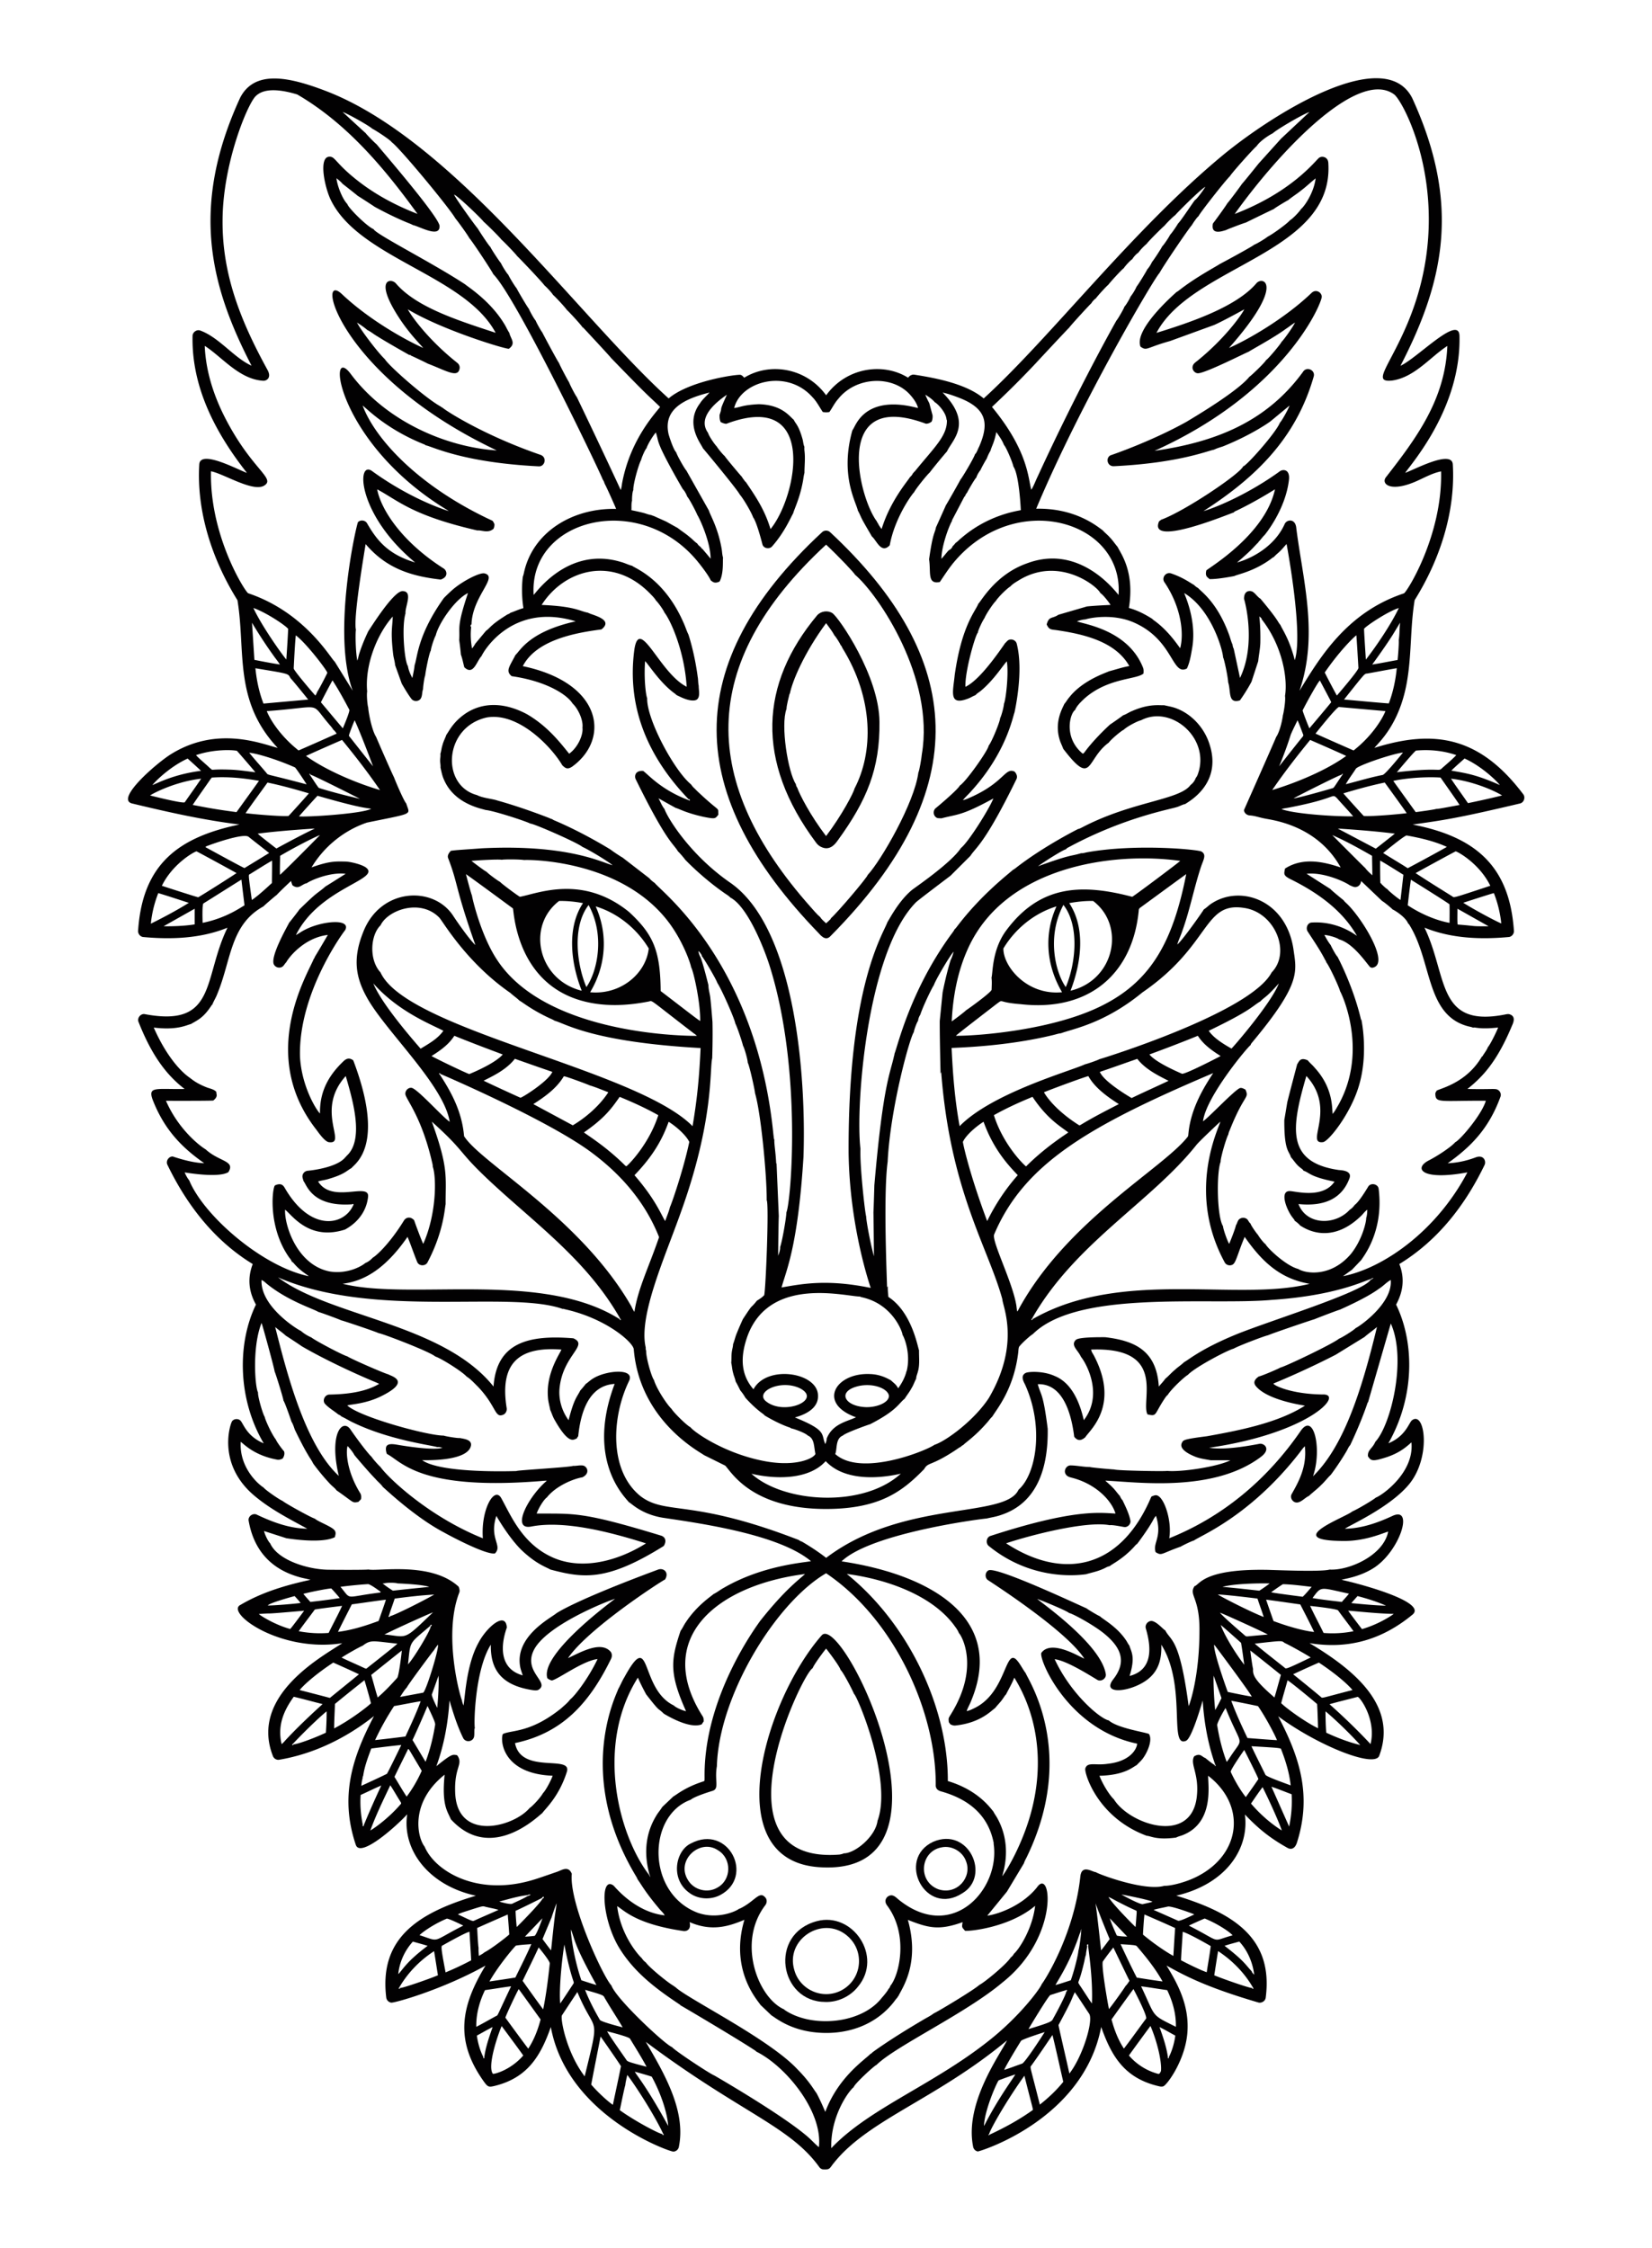 <svg xmlns="http://www.w3.org/2000/svg" xml:space="preserve" id="Layer_1" x="0" y="0" version="1.1" viewBox="0 0 1264 1720"><style>.st0{fill:#020102}</style><path d="M1165.482 607.729c-33.471-44.448-68.52-49.784-113.86-35.49 3.316-4.206 18.793-17.53 24.641-49.219 3.929-21.084 2.628-42.73 6.144-63.852 19.372-31.076 31.29-67.616 29.181-103.86-.747-11.632-30.335 4.536-36.429 6.48 5.354-7.786 42.947-50.378 41.536-105.038-.746-15.964-32.222 17.217-45.145 23.14 34.414-66.495 45.541-125.145 8.955-204.905-21.294-41.629-106.986 12.591-144.65 43.583-69.505 57.497-132.073 139.729-183.182 186.296-13.152-11.044-35.894-15.5-52.815-18.136-2.01-.431-3.904.704-5.043 2.287-18.674-11.703-46.97-8.234-62.7 13.443-15.121-20.87-42.889-25.609-62.692-13.447-.785-.892-1.6-1.864-2.79-2.176-1.974-.626-39.03 4.362-55.021 18.016-68.227-61.367-164.51-198.438-263.258-235.605-27.613-10.479-53.501-15.835-64.56 5.457-38.628 83.937-22.771 144.335 8.686 205.119-13.562-6.135-24.627-21.491-39.151-26.873-2.782-1.105-6.054 1.254-5.994 4.215-.788 39.077 17.44 73.918 41.595 104.654-5.511-1.668-35.664-18.322-36.455-6.544-2.164 36.151 9.813 72.89 29.21 103.967 6.449 38.884-3.185 76.865 30.789 113.016-12.728-3.28-46.286-17.06-81.48 4.688-11.042 6.809-42.73 34.255-30.128 37.786 27.205 6.544 54.569 12.739 82.376 16.135-46.316 9.694-74.144 29.938-77.555 81.1-.277 2.325 1.476 4.706 3.831 4.991 21.651 2.009 44.164 1.148 64.543-7.125-18.865 38.526-7.828 76.607-63.306 66.13-3.191-.559-5.994 3.037-4.74 6.007 8.039 20.304 18.334 38.401 35.256 51.259-21.66.407-28.325-2.346-24.437 8.293 8.841 22.709 22.131 36.374 39.407 48.481-10.418-.203-23.818-5.104-24.13-5.124-3.123-.047-5.418 3.605-3.989 6.399 14.837 30.729 35.888 57.995 65.26 75.908-4.101 10.6-3.167 20.926 2.457 31.032-14.33 29.479-14.163 72.052 5.96 106.173-13.939-5.86-15.732-16.171-18.229-17.777-1.783-1.288-4.501-.994-5.909.713-1.279 1.403-11.99 32.011 16.199 56.454 12.359 10.67 27.001 18.157 41.258 25.909-13.52-.166-26.433-4.97-38.502-10.695-2.905-1.549-6.745 1.049-6.416 4.304 3.687 21.625 16.021 36.84 38.195 43.238 3.008.951 6.143 1.399 9.172 2.252-18.575 4.01-37.15 9.479-53.6 19.219-11.717 5.811 30.16 36.737 77.922 29.287-14.669 9.869-71.356 39.98-53.012 86.484.729 1.804 2.73 3.008 4.676 2.705 26.625-4.467 51.536-16.736 72.602-33.434-16.59 31.592-26.348 61.453-13.959 98.387 3.286 10.974 31.943-14.969 39.373-23.229-4.044 27.056 16.221 54.43 52.564 62.299-44.136 13.154-74.177 32.426-68.592 77.935.226 1.937 1.847 3.592 3.78 3.878 2.359.36 38.673-9.681 72.171-28.336-18.746 30.957-24.051 57.271-.862 89.291 2.747 3.733 3.632 3.733 7.769 2.782 25.606-6.256 35.412-23.398 43.063-45.085 12.499 67.978 90.695 95.349 93.711 95.324 2.001-.021 3.844-1.57 4.228-3.524 5.679-27.591-11.161-56.272-25.281-80.439 72.587 54.332 110.255 64.436 132.807 95.887.7.943 1.792 1.613 2.986 1.724 5.48.29 4.755-1.005 8.212-5.085 26.445-33.108 78.429-48.739 132.397-93.656-5.852 11.639-32.592 48.355-25.951 81.318.286 1.792 1.741 3.341 3.558 3.652 1.005.224 80.863-24.033 94.428-95.251 7.709 21.804 17.378 38.692 42.863 45.047 1.519.341 3.153.939 4.701.35 2.811-.95 17.481-20.822 18.494-42.662 1.019-19.284-7.078-35.224-16.079-49.697 12.522 6.852 28.469 15.989 69.966 28.157 2.449.87 5.422-.772 5.905-3.345 6.143-45.882-24.812-65.087-68.421-78.297 38.824-9.092 55.978-36.555 52.534-62.111 9.197 9.615 17.898 17.353 32.632 25.567 1.437.87 5.181 1.914 7.129-3.886 11.653-36.336 2.147-65.534-14.313-96.83 29.952 22.234 73.866 39.954 77.342 30.162 14.194-38.015-18.631-65.365-53.375-86.13 29.311 4.814 55.183-2.29 78.899-21.877 11.247-9.622-39.945-23.432-54.326-26.565 2.063-.817 12.945-1.971 23.835-8.605 20.327-12.341 32.03-48.048 15.154-40.328-11.463 5.354-23.741 9.65-36.519 9.842 4.698-3.14 34.116-16.3 48.703-33.468 17.502-20.516 12.792-56.804 2.845-49.637-2.432 1.52-4.583 12.095-18.217 17.735 20.59-36.327 19.766-77.577 5.905-106.117 5.275-9.764 6.837-19.935 2.461-31.037 29.248-17.869 50.171-44.691 65.149-75.674 1.546-2.828-.484-8.476-7.048-5.819-6.749 2.509-13.878 4.078-21.083 4.364 17.004-12.119 31.409-25.953 40.422-51.049.61-1.885-.265-4.07-1.958-5.06-2.034-1.311-4.209-.295-23.366-.729 11.035-8.818 22.151-19.97 33.788-47.7.628-1.62 4.026-7.472-1.271-9.343-1.212-.482-2.517-.162-3.724.073-52.694 10.397-43.755-29.649-61.664-66.463 20.414 8.319 42.999 9.189 64.701 7.159 2.257-.35 3.98-2.615 3.72-4.889-3.401-49.345-29.293-71.744-77.474-81.143 23.236-3.346 33.024-4.493 82.005-16.101 3.075-.593 4.513-4.637 2.61-7.086m-17.909-7.039c-18.052-8.018-25.799-9.059-37.15-11.049 3.272-3.208 6.749-6.203 10.162-9.266 12.883 5.836 24.265 16.792 26.988 20.315m-64.07-26.391c10.333-.938 20.892.09 30.729 3.469-.749 1.129-8.658 8.125-10.166 9.339-4.257 4.195.635-.467-35.264 3.771.546-.712 13.801-16.522 14.701-16.579m-10.043 1.515c-.768 1-13.642 16.955-15.572 17.154-9.518 1.877-18.805 4.714-28.187 7.099 2.261-4.117 5.175-7.841 7.683-11.813 1.262-2.417 27.731-11.501 36.076-12.44m-1.903 112.807c-2.341-1.419-8.767-6.612-9.987-8.238-1.715-1.007-3.003-2.555-4.509-3.814l-.021-.329c-.226-.158-.674-.473-.9-.635-.145-5.7-.192-11.412-.145-17.116 2.913 1.477 15.259 9.313 17.79 10.828-.464 4.461-2.228 19.296-2.228 19.304m-84.12-15.905c20.453 10.127 39.608 23.623 50.806 43.374-10.051-7.257-22.602-11.101-35.004-10.175-3.08.538-4.305 4.475-2.62 6.933 4.607 7.107 9.462 14.108 13.311 21.668.333.508.789 1.015.755 1.689 2.045 2.061 10.07 19.325 10.644 22.214 1.501 2.311 21.773 45.751-1.28 87.026-1.399 2.333-2.611 4.808-4.411 6.877-.54-4.421.481-19.805-13.609-35.217-1.664-2.065-3.776-3.703-5.41-5.776-5.962-2.683-6.641 1.027-8.097 2.935-.001.041-5.805 21.827-7.585 29.142-.017.135-2.103 12.846-2.261 13.443-.189 24.346 3.88 23.864 5.017 28.554 2.244 2.44 3.925 5.401 6.561 7.487 1.024.977 2.449 1.617 3.144 2.914 4.4 1.227 4.518 4.559 23.69 8.31-8.608 12.923-28.529 7.691-33.716 7.27-8.989-.785-2.793 14.814 1.728 20.337.546.764 1.301 1.459 1.557 2.41 1.591.994 2.995 2.278 4.258 3.673 1.49.638 21.916 16.466 46.587-7.538 1.6-1.497 2.777-3.456 4.689-4.612-.124 2.099-.158 4.266-.858 6.28.097 2.926-2.945 16.435-11.527 27.312-15.413 18.335-34.832 15.284-40.465 11.711-9.359-2.406-23.498-15.849-25.03-18.976-1.226-.677-4.808-5.273-5.699-6.997-1.056-1.076-5.317-7.044-5.879-8.904-1.323-.892-1.621-2.713-2.986-3.55-1.95-1.267-4.782-.832-6.182 1.041-.823 1.246-1.084 2.777-1.941 4.006-.245 2.063-4.516 12.902-5.179 14.181-1.304-2.182-4.441-10.824-4.676-13.541-4.715-7.538-5.046-41.099-1.783-49.356-.366-1.913 4.065-17.654 5.896-20.904.132-1.374.819-2.607 1.306-3.874 10.965-27.421 14.789-23.301 11.757-30.38-1.22-.606-2.487-1.408-3.891-1.237-3.246.282-24.712 23.132-28.588 25.503 2.329-18.914 34.377-57.173 36.455-58.357.132-.964.913-1.638 1.468-2.376 37.685-45.197 33.603-53.927 31.237-71.258-5.724-37.251-40.362-49.214-62.53-34.714-2.167 1.314-3.844 3.268-6.007 4.573-.406 1.002-16.429 23.845-20.303 26.852 1.015-3.545 2.7-6.856 3.844-10.358 5.798-15.977 8.908-32.751 14.228-48.869 1.763-5.424 4.564-9.364.503-11.86-1.859-1.506-49.508-6.229-87.363.482-1.595.234-3.14.892-4.765.738-8.544 2.637-6.302.34-33.042 10.009 5.894-4.281 19.616-12.825 21.404-12.982.661-1.011 1.843-1.416 2.85-1.988 42.2-22.632 77.697-28.759 82.167-30.371 2.159-.631 4.095-1.911 6.331-2.291.785-1 28.635-14.481 18.541-45.618-3.731-12.059-13.023-22.649-24.714-27.299-3.225-1.361-6.689-1.877-10.064-2.679-3.108.274-11.099-1.494-24.629 4.501-2.329.9-4.351 2.462-6.736 3.208-.442.477-9.287 6.688-9.88 6.954 0 0-10.27 9.186-18.212 19.415-.759.943-1.404 1.988-2.274 2.837q-.625.23-1.045-.256c-14.23-12.315-9.24-30.378-5.328-33.007 1.433-3.396 4.253-5.96 6.839-8.498 18.083-16.265 40.144-14.625 45.499-19.407.073-1.51.235-3.08-.371-4.505-11.528-29.205-45.988-33.334-50.52-35.435 2.099-.734 4.258-1.361 6.498-1.472 2.525-.945 21.057-4.954 37.73 2.684 29.691 13.408 28.439 40.876 39.872 34.889 2.146-4.556 2.982-9.595 3.831-14.518 4.026-20.769-4.875-40.319-5.9-43.195 21.184 12.718 29.696 44.49 29.748 49.215.817 1.239 3.603 14.245 3.895 19.087 2.257 7.133-.376 16.609 8.989 13.818 5.529-7.77 8.755-14.097 8.848-14.232l5.141-15.742c.457-4.71 1.485-9.36 1.634-14.104.264-12.567-.781-20.209-.781-20.209a33 33 0 0 1 1.89 1.745l-.277.23c15.938 20.154 20.251 45.455 18.038 58.895.611 3.394-1.089 13.246-1.638 14.859-.07 1.253-1.858 11.816-5.179 16.617-.304 1.147-24.582 55.84-24.582 55.84.111 2.304 2.278 4.006 4.484 4.108 3.904.251 7.59 1.664 11.416 2.363 4.692 1.113 39.788 4.48 58.084 37.444-11.287-3.714-28.127-8.508-42.611.887-.571 3.794-1.791 5.08 4.258 8.097m-160.358 365.463c3.305 3.84 17.747 28.323 2.176 48.464-3.006-13.312-9.122-28.516-22.282-33.801-8.674-3.992-20.192-3.469-22.308-2.282-4.376 2.371-1.028 7.275-.248 9.07 14.617 32.461 8.317 68.524-5.089 80.209-10.098 22.323-88.17 7.375-147.209 52.15-8.364-6.603-18.534-12.414-18.541-12.419-.866-.269-1.707-.653-2.381-1.242-82.062-31.833-101.206-18.798-120.793-33.293-24.737-19.521-22.47-61.129-8.908-88.775 4.004-9.737-18.252-7.643-27.871-1.408-1.954 1.148-3.537 2.803-5.418 4.044-1.348 1.711-2.73 3.409-4.202 5.013-2.691 5.407-4.604 5.833-8.968 22.73-5.265-7.21-7.918-16.365-6.817-25.264 2.875-24.813 22.467-32.074 10.461-37.385-33.699-2.73-58.736 2.889-61.062 36.911-38.639-48.272-125-53.313-164.91-83.536 73.743 32.122 176.431 9.643 217.738 24.13.299-.013.887-.043 1.182-.055l-.307.132c32.146 6.892 53.064 25.431 53.583 30.772 4.626 55.396 51.618 79.094 53.703 80.998l16.322 8.093c5.045 5.438 20.758 33.269 77.568 33.161 41.029-.196 58.105-13.655 74.586-30.49 3.204-5.639 4.805-1.899 23.72-14.343 1.489-.969 2.888-2.082 4.488-2.863a3.7 3.7 0 0 1 1.608-1.177c2.898-2.792 9.42-6.947 18.528-17.436 1.293-1.451 2.359-3.106 3.823-4.398 3.212-5.475 16.19-20.517 19.718-48.127.286-1.732.17-3.528.738-5.201 1.99-2.8 8.842-8.883 10.512-9.735 34.401-34.339 134.716-21.865 182.755-26.207 50.399-3.361 71.693-15.129 76.006-15.947.431-.653 1.382-.674 2.078-.951a10.8 10.8 0 0 1-2.445 1.608c-5.991 9.539-78.693 31.728-103.395 41.954-26.605 10.998-35.734 19.168-39.266 21.002-2.116 2.12-4.723 3.694-6.898 5.764-2.654 2.125-4.842 4.77-7.47 6.911-1.455 2.142-3.323 3.955-4.945 5.968-1.653-27.584-18.477-35.083-41.006-37.777-3.369.013-19.831-.206-22.381 1.997-4.445 4.197 1.618 7.873 3.827 13.031m-101.088 279.594c.41.538.815 1.092 1.246 1.651 1.199.529 2.474 1.041 3.831.84 19.348-2.017 27.62-11.631 30.281-13.289 1.826-2.372 4.061-4.424 5.747-6.916.9-1.195 1.587-2.555 2.662-3.601 2.133-4.249 4.595-8.353 6.31-12.807 17.648 28.498 23.206 65.184 12.76 103.395-6.597 24.224-18.646 44.362-21.975 48.554.383-2.276 8.091-22.818-3.639-44.198-.973-1.877-2.304-3.541-3.217-5.439-1.987-2.048-11.119-16.121-34.782-23.195.288-54.969-29.063-119.547-77.299-158.459 28.96 3.778 63.829 15.383 81.612 38.596 1.523 2.116 3.225 4.177 4.164 6.647 2.336 2.286 15.701 26.038-5.495 61.088-2.704 4.538-2.52 3.546-2.206 7.133m-10.038 47.777c-.237 4.595 4.029 5.039 5.618 5.567 20.378 6.102 34.736 18.221 38.75 39.117l-.077.397c5.285 34.537-31.236 75.912-72.265 43.178-1.544-1.194-2.884-2.769-4.774-3.409-3.311-1.155-7.935 2.929-4.463 7.551 16.769 22.402 9.316 53.402 2.457 61.561-.23.87-.635 1.711-1.369 2.282-.452 1.364-4.082 5.695-5.043 6.719-15.581 20.284-53.93 23.464-74.543 9.33l-.064-.269c-19.784-8.371-36.74-50.876-14.59-79.872 1.365-1.787 1.438-4.569-.307-6.126-4.365-4.878-7.98 3.475-19.317 8.839l-.303-.038c-1.869 1.72-16.186 8.63-31.775 3.195-39.315-14.847-38.839-74.367-5.435-86.489 3.283-2.767 16.012-6.569 17.014-6.903 4.99-1.89 1.14-7.915 3.042-18.75 1.464-53.64 44.785-125.03 83.57-147.653 52.355 35.27 84.111 105.977 83.874 161.773m-219.244 68.161c.38.84.704 1.719.969 2.628-.35-.555-.738-1.071-.956-1.664-22.921-29.589-41.794-98.57-8.656-151.045 2.569 5.995 6.327 12.816 6.327 12.816 11.59 14.91 8.362 9.606 13.524 14.804 1.005.528 19.359 12.045 28.972 8.144.503-.755 1.003-1.51 1.523-2.244 0-1.357-.004-2.777-.798-3.921-38.033-59.842 10.87-100.275 78.315-108.865-3.666 3.659-14.639 10.992-34.548 36.186-.414 1.001-43.33 56.673-42.274 119.88-.132.853.35 2.381-.875 2.594-14.283 4.57-20.517 10.25-23.05 11.553l-8.447 8.012c-1.51 2.466-3.485 4.62-4.885 7.167-12.737 21.175-5.182 42.094-5.141 43.955M243.37 903.999c2.406-.781 4.936-1.028 7.363-1.732 13.018-3.734 14.406-6.48 18.212-8.524 2.536-3.473 26.253-16.817 1.348-82.402-4.202-3.218-7.001.235-8.34 1.502-11.214 10.92-17.422 23.256-17.112 39.113-2.264-1.852-13.964-19.989-15.29-43.17-1.499-49.913 35.054-98.039 34.518-97.039 4.898-9.139-17.477-7.217-30.627-.393-2.466 1.148-4.62 2.829-7.022 4.091 18.108-36.348 65.456-42.407 53.626-51.634-3.283-2.436-12.005-4.514-15.729-4.582-7.489-.139-12.175-.475-25.951 4.467 9.561-15.909 24.816-28.341 42.415-34.292 37.081-7.609 32.655-5.644 30.055-14.633-2.019-2.08-9.121-19.085-9.386-20.085-1.213-2.083-13.486-30.211-13.618-30.729-3.546-5.494-6.016-19.693-6.101-22.568-.579-1.698-1.327-9.539-.798-12.304-1.901-20.756 7.974-44.421 19.548-57.329-.16 8.256-1.792 10.696.337 28.869.333 2.794 1.288 5.482 1.485 8.298l5.077 14.138s4.583 8.111 7.436 11.694c1.677 2.244 5.631 2.15 7.107-.269 1.335-2.155.862-4.855 1.766-7.159-.012-1.832 1.018-9.343 1.608-10.346.461-4.154 3.157-17.72 4.33-19.117.089-2.248 2.853-10.32 3.754-11.625 2.282-9.468 14.94-27.779 24.676-32.449-8.852 26.434-5.982 25.957-6.728 36.007.193.763 1.282 9.783 1.297 10.994 1.169 3.153 1.762 6.506 2.632 9.761 7.044 6.779 9.494-4.851 13.135-8.481 1.794-4.16 23.88-41.357 72.073-26.668-35.772 7.964-42.529 22.648-46.088 25.789-4.53 8.933-7.765 12.115-2.892 16.182 28.145 4.04 43.153 15.059 46.561 20.866 4.027 3.671 8.39 12.622 7.594 18.554.722 4.961-3.04 14.704-10.158 19.919-6.957-8.596-16.516-21.075-32.355-30.277-15.598-8.317-32.38-10.08-46.813-.576-9.482 6.491-12.255 12.817-14.787 16.378-.938 2.692-2.351 5.222-3.02 8.016-.734 2.133-.836 4.42-1.557 6.553.196 1.531-.115 3.067-.183 4.607-.102 1.958.422 3.899.273 5.866.708 3.119 1.271 6.306 2.632 9.232 7.935 18.788 29.015 22.241 31.804 23.251 5.93.426 31.178 8.65 34.232 10.397 2.362-.186 36.179 14.597 39.979 17.892 2.738 1.034 17.327 9.438 23.029 13.955-6.453-1.235-32.488-16.245-99.846-12.944-12.262.966-20.162 1.291-23.933 1.95-1.425 1.549-2.961 3.605-1.971 5.815 7.7 19.97 5.111 22.001 20.759 66.25-3.699-3.177-13.04-16.276-17.129-22.568-15.25-22.951-55.555-21.184-68.69 12.662-8.54 21.227-5.583 35.907 4.121 52.342 15.423 25.769 57.78 65.614 62.056 92.824-5.426-3.503-25.526-26.202-29.437-25.994-2.765-.192-5.107 2.799-4.373 5.452 1.683 5.059 12.45 18.098 20.085 50.516.299 1.433.806 2.85.742 4.343 2.949 8.317 2.885 36.336-7.261 59.07-1.099-1.815-6.453-16.316-6.954-18.012-2.646-3.035-6.252-2.52-7.922.35-11.481 18.588-22.045 27.529-23.579 28.076-1.647 1.779-3.66 3.43-5.93 4.292-1.833 1.722-12.644 8.642-27.001 6.48-25.244-4.83-34.933-35.602-34.334-47.333 5.443 4.244 18.475 24.078 45.934 15.179 1-.706 15.572-7.591 17.551-24.876 1.444-11.774-27.487 5.49-38.235-11.882m-46.199-266.112c14.89-2.087 41.443-3.832 43.72-3.921-11.197 5.242-29.403 15.264-29.403 15.264-1.459-1.022-13.176-10.15-14.317-11.343m10.875 37.769c-1 .818-10.243 9.656-15.371 12.969-2.674-19.263-2.647-19.34-1.647-19.663 2.729-1.674 14.188-8.903 17.129-10.439.051 5.708-.077 11.42-.111 17.133m46.365-155.055c4.701 7.227 8.818 14.816 12.854 22.432.678 1.046-4.512 13.232-4.974 14.232-5.653-6.574-11.147-13.289-16.758-19.897.777-1.649 7.889-15.24 8.878-16.767m-11.805 8.891c-.367 1.238-.067.531-1.28 2.739-1.037-1.016-16.796-19.371-16.6-20.806.03-1.007.989-20.932 1.617-25.29 8.217 6.215 23.946 26.927 24.091 28.656-.337 1.01-6.354 12.711-7.828 14.701m28.742 21.638c4.572 9.768 13.914 34.727 14.044 35.192-.286-.281-18.303-23.138-18.46-23.34.204-1.628 3.874-10.797 4.416-11.852m19.385 53.374c-17.744-5.185-41.132-14.956-56.621-26.113 9.134-4.202 18.366-8.2 27.577-12.24 10.158 12.414 20.017 25.094 29.044 38.353m-15.354 6.702c-16.054-3.629-29.743-7.676-31.583-8.434-2.419-3.247-4.531-6.728-6.843-10.055-.956-.555.802-.998.341-.047 1.089-.222 37.153 18.035 38.085 18.536m-32.431-2.329c32.756 9.468 36.499 9.087 41.058 9.979-6.907 3.775-49.253 6.476-55.23 5.776 1.685-2.086 12.99-14.589 14.172-15.755m-22.18 15.435c-3.112.514-20.989-.716-32.892-2.095 5.422-7.931 11.203-15.627 16.796-23.443 10.682 2.21 21.199 5.167 31.655 8.255-1.395 1.741-13.918 15.588-15.559 17.283m-6.455 30.503c13.975-8.165 27.494-14.795 30.473-15.862-.755.884-29.056 29.481-30.601 30.401-.12-4.846.073-9.697.128-14.539m312.669-43.157c1.135-.785.998 1.817.081.635-21-7.809-30.927-19.5-34.932-22.402-6.262-.591-6.964 4.221-5.619 6.57 23.672 48.201 28.593 48.776 32.18 54.91 1.04.918 5.012 5.49 5.439 6.288 0 0 12.363 13.187 29.509 25.226 1.728 1.297 3.724 2.274 5.201 3.891 12.849 6.761 25.087 37.045 29.701 51.237 25.487 79.826 16.66 181.68 13.14 189.671-.044 4.045-3.256 22.396-4.778 26.442.175 2.274-.789 4.569-1.514 6.724-.036-1.287.304-28.975.491-30.188l-1.728-40.435-.273-.094c-.436-8.898-1.613-14.98-1.399-17.999-.58-1.177-.469-2.59-.708-3.857-12.917-131.103-85.799-186.078-90.772-192.623-1.523-1.066-3.008-2.252-4.202-3.682l-20.567-15.887c-1.07-.462-7.966-5.077-8.835-5.875 0 0-20.35-12.82-43.583-22.632-.52-.235-.985-.546-1.433-.858-.602-.136-1.207-.281-1.706-.627-.001 0-19.75-7.923-40.222-13.622-3.364-1.212-11.345-1.875-15.465-4.108-27.759-7.331-25.543-51.918 7.304-59.377 24.492-4.408 50.078 22.983 57.973 36.621 1.877 1.581 3.567 3.984 8.131.521 28.472-21.254 22.305-63.695-38.396-76.437 10.108-19.503 38.456-25.346 60.166-28.089 10.028-7.848-7.657-11.07-10.247-12.79-6.879-1.3-9.542-4.835-35.495-5.964 17.019-26.831 54.735-38.738 84.006-7.598 1.267 1.318 2.564 2.636 3.477 4.245 1.401 1.215 5.516 6.856 6.515 9.258 4.582 5.767 15.261 29.12 16.962 56.702-20.724-10.287-36.062-54.625-40.021-28.472-6.009 44.728 10.768 82.585 41.619 114.675m163.54 409.717c.947 1.001 6.572 13.905 3.212 27.619l-.158.162c-1.152 4.744-3.515 9.151-6.374 13.084-1.698-2.988-2.287-3.144-5.725-6.237-1.07-.361-6.741-4.363-15.712-4.654-26.403-1.266-40.75 22.35-10.789 33.084-7.228 3.34-17.908 5.044-22.402 16.13-.073 1.515-.516 2.986-1.135 4.369-3.43-7.702 1.739-10.263-23.251-20.384 14.071-3.902 17.839-10.635 17.679-16.369.427-18.117-39.118-24.315-49.368-5.183-10.604-12.156-9.704-26.516-4.428-41.139 17.627-46.744 77.393-29.105 86.873-29.825-.252.064-.76.188-1.015.252 25.387 4.63 32.945 27.953 32.593 29.091m10.367-331.048c1.588-1.602 26.361-20.273 26.361-20.273l15.235-15.209c4.063-6.465 10.887-8.852 35.107-58.464 1.169-2.082.183-4.462-1.357-6.024-7.238-3.281-7.672 7.809-32.41 19.155-2.316 1.032-4.612 2.206-7.107 2.726 1.928-2.449 4.326-4.484 6.348-6.86 27.216-29.826 31.919-57.557 33.157-60.23.156-1.009 7.244-31.557 1.66-52.786-.67-2.321-3.409-3.622-5.661-2.884-1.369.371-2.09 1.698-3.144 2.53-7.488 10.888-20.419 28.808-30.409 33.485-.458-12.321 7.926-40.552 9.475-41.327.253-2.28 3.972-9.766 5.051-11.135 1.68-4.017 7.273-11.962 8.643-13.089 2.062-3.344 9.122-10.097 11.071-11.105 2.086-2.291 4.885-3.75 7.479-5.375 30.189-17.79 58.967 4.799 61.548 10.328 2.123 1.301 6.414 6.835 7.777 9.053-13.243.578-18.119 1.177-18.119 1.177l-21.787 6.353c-4.817 3.266-7.184.832-8.976 7.419 2.156 4.574 3.361 3.612 9.573 4.654 20.622 3.178 43.452 9.053 53.66 27.167-5.337.93-10.465 2.701-15.691 4.057-1.135.786-19.657 6.45-30.115 19.719-1.472 1.647-2.508 3.618-3.95 5.281-1.281 3.115-7.696 13.432-3.601 27.09.661 2.474 1.954 4.71 2.769 7.133 22.773 29.75 17.238 8.197 34.855-4.688 1.832-2.587 9.394-8.919 11.514-9.893 2.518-2.496 10.779-6.794 13.191-7.201 22.164-11.628 51.122 11.911 44.377 38.327-.615 1.979-1.084 4.117-2.47 5.729-.755 2.104-2.167 4.096-3.985 5.41-8.413 11.706-44.94 12.434-83.323 32.658-.875.371-1.702.969-2.666 1.024 0 0-25.012 12.459-46.403 28.797-1.152.9-2.265 1.868-3.579 2.525-2.658 2.579-23.77 18.454-42.346 42.837-.729.921-1.399 1.916-2.304 2.679-.725 1.519-1.826 2.807-2.811 4.155-31.078 42.817-40.618 84.836-43.178 91.156-.009.294-.03.883-.038 1.182l-.115-.294c-2.976 14.172-8.44 21.073-15.226 99.765.018.597-.594 19.997-.691 20.597.071.558.413 33.362.396 33.553-2.604-9.037-6-27.461-5.938-30.431-.957-2.802-4.984-39.48-4.377-51.698-3.943-32.348 4.938-150.86 42.53-188.755m236.3 275.822c1.254 2.035 4.245 2.654 6.199 1.246 2.355-1.532 3.965-9.297 8.942-21.003 13.495 19.368 27.413 32.106 49.718 35.896-55.379 13.897-144.174-11.923-211.979 27.048-.107.495-.388.704-.853.636-.311-.435.247-1.301.768-.947-.299-.631.324-1.16.542-1.685 32.851-56.647 90.602-88.158 124.769-131.177 1.688-2.326 17.457-17.176 18.46-17.973-2.418 7.502-25.475 55.086 3.434 107.959m-27.9-98.86c-.136.879-.021 1.898-.657 2.624-19.32 24.489-91.872 63.797-128.963 131.331-.371.802-.777 1.613-1.425 2.235-.256-1.493-.388-2.99-.589-4.479-2.753-17.666-18.887-49.016-17.043-54.415 23.088-54.573 73.034-83.274 167.623-123.519-5.941 9.201-17.045 25.974-18.946 46.223m-152.602 202.23c-11.226 17.246-32.866 33.111-41.719 35.964-6.636 4.703-56.351 24.768-75.917 7.035 1.616-3.654.013-11.85 5.819-14.091 1.577-1.948 19.823-8.488 20.823-8.677 20.739-10.634 21.818-15.928 26.519-19.548 1.647-2.713 3.703-5.154 5.166-7.978 1.502-2.321 2.325-4.983 3.626-7.406-.03-1.732.793-3.315 1.195-4.961 1.689-5.401.87-11.122.969-16.672-1.133-3.03-5.639-29.348-23.451-40.853-.239-2.713-.555-5.427-.452-8.153-.201.23-.388.478-.563.734.123-1-3.088-70.045.469-96.087 2.015-41.189 17.073-95.399 20.009-99.061.156-1.681 2.362-7.75 3.259-8.648.136-1.715.789-3.34 1.719-4.77 2.037-6.429 9.203-21.198 10.324-22.474 1.141-3.835 12.815-23.559 15.192-25.7-.64 2.167-1.22 4.381-2.321 6.374-3.652 11.834-6.139 24.829-6.139 24.829 0 .066-2.188 21.758-2.188 21.758-.075 12.225.631 40.409.631 40.409a14 14 0 0 1 .486-1.241c6.917 91.051 36 134.379 46.793 173.819.001 4.99 14.182 33.588-10.249 75.398m-262.601-38.374c-5.806-24.326 14.875-69.549 27.069-104.172 25.297-70.293 21.691-108.872 23.771-117.278 0 0 .522-14.859.218-27.718 0 0-1.039-13.2-1.719-19.07-.418-3.038-1.395-5.99-1.374-9.078 0 0-4.24-17.277-6.058-21.331-.819-1.506-1.404-3.135-1.647-4.829 1.182.896 1.954 2.176 2.696 3.443l-.192.256c1.985 2.342 11.189 17.997 12.014 20.729 3.21 4.749 13.175 27.304 13.763 31.083 1.315 2.183 5.481 14.837 5.887 16.997.8 1.021 3.558 10.206 3.601 12.897 1.365 2.366 5.582 21.544 5.576 23.37 4.479 14.879 9.106 63.246 8.929 81.873 1.904 2.989-.728 68.61-1.916 72.692-1.566 1.732-3.631 2.986-5.589 4.236-6.173 7.697-1.593.224-10.674 14.023 0 0-2.341 4.942-5.021 11.63-.968 2.504-1.54 5.145-2.53 7.645-.009 1.651-.546 3.255-.793 4.889-.614 3.055-.294 6.186-.602 9.275.597 2.585.687 5.273 1.455 7.837.478 2.193 1.523 4.245 1.89 6.468 1.31 2.214 2.427 4.539 3.575 6.847 1.442 1.711 2.752 3.554 3.848 5.52 0 0 6.144 7.185 13.571 12.479.465.35.9.764 1.31 1.216.021.008 8.823 5.472 17.747 8.72.806.32 1.753.469 2.415 1.101 2.614.495 10.85 3.503 12.735 5.486 5.229 2.285 4.594 8.091 5.858 14.104-1.379 3.475-16.048 10.808-42.973 4.659-29.261-6.538-50.584-22.071-52.589-25.085-2.661-1.106-13.1-11.455-14.496-14.036-3.604-3.38-11.548-15.517-13.477-22.125-1.932-2.452-6.19-17.467-5.964-22.415-.357-.739-.395-1.566-.314-2.338M330.4 858.21c31.008 27.984 15.658 20.323 58.826 58.622 32.005 28.269 62.818 53.406 84.39 90.499.196.529.845 1.062.546 1.694.495-.354 1.045.516.764.951q-.729.102-.858-.64c-59.342-37.644-159.961-14.042-211.927-27.073 14.375-1.797 31.155-9.141 49.68-35.879 2.692 6.395 4.825 13.029 7.487 19.437 1.442 3.046 6.293 3.063 7.803.06 12.54-23.673 13.198-42.248 13.857-44.402-.061-21.514 2.32-27.553-10.568-63.269m24.676 11.114c-1.604-18.878-9.807-33.718-18.694-47.342-1.199-.294.367-1.425.521-.29 1.009.387 81.48 34.898 115.085 59.684 23.004 16.937 41.659 38.301 52.295 65.221-7.94 23.23-16.112 39.164-18.882 57.201-.905-1.331-1.647-2.765-2.304-4.219-38.935-67.865-115.107-109.639-128.021-130.255m90.034-111.263c-33.164-8.099-42.73-49.144-17.334-68.673 6.126-.119 12.27.516 18.293 1.638-12.552 18.99-9.302 45.946-.959 67.035m5.251-65.567c13.032 23.747 6.27 51.625-1.694 62.764-6.83-15.83-11.471-45.639 1.694-62.764m5.427 1.033c16.945 5.145 31.493 17.069 40.597 32.167-2.073 19.209-21.498 35.766-44.846 33.507 11.954-19.823 14.053-43.868 4.249-65.674m25.567 4.291c-35.591-28.88-69.751-14.231-83.506-11.638-.794-.148-14.498-10.285-15.171-11.378-1.779-.81-9.621-6.675-10.269-7.683-1.916-.857-10.68-7.621-11.681-8.413 3.546-.388 20.266-1.38 23.208-.853 1.591-.386 13.445-.409 17.112.2 1.99-.3 72.934-.938 109.854 46.646 11.15 14.393 17.268 31.642 17.918 35.435 1.721 2.676 7.19 26.803 6.937 41.075-1.989-1.024-18.548-14.042-30.247-22.884-.24-31.431-5.917-43.542-24.155-60.507m-88.856-2.7c.743 2.708 2.635 56.424 52.338 70.516 16.578 4.727 34.24 4.019 51.019.768 4.282-.524-1.899-4.042 34.957 24.236.87.55 1.677 1.203 2.41 1.946-1.005.06-113.948 1.216-152.811-58.05-12.278-18.392-18.975-46.709-19.287-49.355-.662-1.188-4.35-15.288-4.599-16.292 1.511.831 34.96 25.45 35.973 26.231m-1.928 64.667c2.188 2.052 4.735 3.699 6.864 5.815 2.659 1.429 9.147 6.887 22.368 13.144 1.549.751 3.191 1.348 4.637 2.312 8.062 2 28.38 16.193 111.608 20.862-1.112 25.545-3.132 41.95-6.13 59.782-43.28-43.817-218.601-73.392-238.753-117.636-9.022-9.786-7.727-28.572.021-36.066 5.6-11.751 30.468-20.631 44.889-5.934 2.672 2.644 20.382 34.118 54.496 57.721m40.831 63.741c.903-.314 18.948 6.443 19.778 6.954 4.868 1.425 9.535 3.481 14.283 5.264-6.496 10.068-16.925 19.19-27.18 25.303l-30.192-16.242c8.862-5.69 17.838-12.047 23.311-21.279m-33.118 16.412c-.533-.118-26.666-12.117-28.217-13.067 8.724-4.283 17.764-8.916 23.882-16.728 9.556 3.34 19.087 6.753 28.677 9.991-2.815 6.86-21.784 18.992-24.342 19.804m75.861-.674c10.085 4.155 20.051 8.66 29.556 14.036-6.766 21.103-21.483 36.769-24.416 39.057-1.049-.35-1.689-1.391-2.5-2.078-14.147-13.702-27.128-21.505-29.97-23.805 16.257-11.269 21.382-18.772 27.33-27.21m37.466 19.07c5.262 3.211 13.196 9.993 15.806 15.401-4.47 21.298-13.792 48.122-14.778 49.782-.858 3.695-2.457 7.171-3.656 10.768-2.904-4.273-6.853-15.875-23.502-35.077 11.155-11.654 20.101-23.8 26.13-40.874M339.24 788.705c-4.343 6.152-11.118 9.851-17.402 13.695-10.55-12.07-30.705-36.119-36.194-49.949 19.234 21.879 45.356 31.797 53.596 36.254m8.387 3.819s11.418 4.766 37.048 14.313c-4.967 5.79-18.551 12.107-25.648 14.996-3.72-1.38-23.468-10.823-28.865-13.801 6.608-4.156 13.22-8.793 17.465-15.508m264.38 269.7c17.195 8.866-11.378 20.892-25.358 10.422-10.192-7.229 10.13-17.657 25.358-10.422m19.766 55.763c13.437 14.457 38.149 14.005 57.479 9.599-29.094 26.57-89.798 22.319-114.308.047 18.756 4.397 43.966 4.641 56.829-9.646m26.062-57.64c11.015-2.061 21.409 2.257 22.308 7.517.31 4.968-8.435 8.938-17.368 8.822-17.127-.536-22.85-12.654-4.94-16.339m198.216-215.545c-9.65 5.004-19.369 9.915-28.665 15.572-.619.294-1.331 1.02-1.992.431-14.509-9.196-23.139-18.916-26.634-25.068 10.507-4.204 31.692-11.883 33.984-12.363 4.865 8.903 14.729 15.976 23.307 21.428m-14.527-24.634c9.582-3.234 19.095-6.677 28.652-9.979 6.135 7.845 15.234 12.393 23.925 16.805-9.394 4.441-18.899 8.66-28.255 13.182-6.236-3.654-21.557-13.329-24.322-20.008m-24.129 46.319c-1.519 1.256-17.228 10.875-32.316 26.007-3.028-2.364-17.933-17.776-24.616-39.215 9.514-5.346 19.467-9.864 29.548-14.023 11.33 17.002 21.289 22.498 27.384 27.231m-38.673 32.7c-9.347 10.584-17.218 22.436-23.404 35.128-13.138-34.966-18.306-58.119-18.583-60.576 2.351-5.26 10.496-12.131 15.828-15.418 8.121 22.96 21.583 35.876 26.159 40.866m125.562-77.645c-6.199-2.708-20.06-8.962-24.833-14.718 21.937-8.03 37.064-14.296 37.064-14.296 4.245 6.698 10.841 11.331 17.427 15.495-.999.592-27.989 14.567-29.658 13.519m20.563-32.841c32.837-15.801 33.004-18.697 39.492-22.487 4.096-4.143 4.087-2.486 14.151-13.754-5.967 15.444-35.258 49.146-36.258 49.855-5.694-3.241-13.529-7.873-17.385-13.614m48.119-44.628c-16.27 30.956-130.96 66.232-131.962 66.433-1.123.764-9.5 3.617-10.866 3.857-10.214 4.902-71.036 21.818-95.904 47.329-3.723-20.601-5.186-39.631-6.13-59.821 5.315-.383 41.228-1.075 77.504-9.859 2.073-.465 4.091-1.22 6.224-1.421 8.919-3.385 33.052-7.289 62.201-31.199 52.651-36.164 46.407-69.42 77.551-64.74 23.8 3.159 36.571 33.934 21.382 49.421m-128.703 24.816c-38.181 19.703-98.107 23.834-112.892 23.639 1.655-1.692 20.746-16.288 31.143-24.364 5.784-4.135-.072-1.192 18.481.179 51.932 5.936 85.674-22.945 90.307-71.753-.034-.96.533-1.719 1.31-2.21 4.628-3.354 34.219-25.093 35.017-25.529-9.879 49.886-25.777 80.918-63.366 100.038m-26.151-77.871c6.015-1.096 12.141-1.745 18.259-1.643 25.018 18.842 16.531 60.554-17.257 68.669 8.32-21.653 11.622-47.841-1.002-67.026m-2.65 64.24c-7.33-10.198-15.103-37.638-1.809-62.866 12.492 15.917 9.432 45.088 1.809 62.866m-2.85 3.938c-27.364 2.64-45.23-20.347-44.867-33.515 9.108-15.09 23.665-27.005 40.605-32.154-8.871 19.381-8.918 43.191 4.262 65.669m53.669-73.011c-38.522-10.108-70.586-9.252-96.586 26.028-10.781 14.755-9.953 32.226-11.054 35.815.401 3.038.158 6.118.085 9.172.162 1.855-18.555 15.286-19.556 15.815-.929 1.095-9.471 7.547-10.969 8.502.909-19.078 4.492-38.259 12.432-55.721 28.547-63.117 111.233-74.263 162.41-67.09-1.452 1.505-35.415 26.969-36.762 27.479m152.243-148.81c-5.482 6.685-11.096 13.281-16.664 19.897-.805-1.651-5.104-12.589-5.175-13.729 2.87-5.757 11.172-20.839 13.195-22.893 8.778 16.617 8.381 15.76 8.644 16.725m-4.923-22.802c11.045-16.053 21.334-26.248 24.198-28.498.285 2.569 1.519 23.944 1.574 24.945.341 1.706-15.629 20.193-16.506 21.194-3.161-5.841-6.284-11.711-9.266-17.641m13.592 78.156c-6.688 9.765-6.416 10.112-7.773 10.422-1.991.572-25.214 7.33-29.654 7.722.876-.682 35.998-18.494 37.086-18.195-.474-.955 1.293-.486.341.051m8.153 31.89c-15.365.181-45.157-1.931-54.816-5.499 1.655-.615 3.426-.768 5.154-1.097 37.441-7.131 32.968-11.174 37.082-7.504 2.414 2.834 11.429 12.515 12.58 14.1m-61.932-20.128c9.04-13.247 18.895-25.926 29.04-38.34 9.202 4.053 18.447 8.025 27.573 12.248-15.223 11.089-38.646 20.711-56.613 26.092m23.656-42.517c.35.627.004 1.271-.41 1.762-4.984 6.087-17.873 22.538-17.922 22.589.05-.159 4.958-11.662 8.912-24.36 1.583-3.677 3.417-7.244 5.145-10.853 1.625 3.533 2.854 7.24 4.275 10.862m22.274 76.984c10.495 4.586 20.516 10.188 30.456 15.866l.252 14.927c-1.945-1.753-3.929-3.511-5.499-5.614-.83-.647-24.994-24.926-25.209-25.179m4.257-4.962c1.001.031 25.975 1.544 43.635 3.887a2005 2005 0 0 1-14.565 11.476zm19.783-9.705c-1.433-1.489-13.904-15.251-15.529-17.257 10.448-3.11 20.973-6.045 31.651-8.264.73 1 15.706 21.573 16.796 23.46-14.151 1.624-30.789 2.6-32.918 2.061m-7.718-50.077c-9.731-4.258-19.458-8.528-29.134-12.901.797-1.005 16.473-20.765 18.008-20.345l35.503 3.136c-1.916 4.971-9.469 18.44-24.377 30.11m26.945-35.973c-11.429-.875-22.837-2.009-34.253-2.995 17.271-21.693 15.406-19.464 18.003-19.944 7.457-1.306 14.889-2.782 22.355-4.04-.908 9.189-2.828 18.328-6.105 26.979m-18.924-57.064c.885-1.771 17.918-13.267 26.595-15.951-5.781 12.268-17.102 29.025-25.209 39.467-.058-1.002-1.404-20.996-1.386-23.516m25.661 23.805c-6.48 1.143-12.931 2.491-19.433 3.486 0 0 9.052-12.322 14.944-21.54 1.13-1.648 5.437-9.033 6.434-10.478-.623 4.445-.312 8.98-1.092 13.4.299 1.793-.539 12.547-.853 15.132m-2.714-432.809c7.671 5.591 49.026 83.606 10.226 175.438-14.061 33.405-27.625 45.439-11.429 43.515 17.103-2.555 29.166-18.224 41.975-26.412-1.669 40.822-23.347 70.123-46.975 100.426-4.082 5.258 3.894 12.35 25.503 2.048 5.414-2.504 10.776-5.354 16.685-6.523 1.161 49.21-26.443 92.867-28.468 93.357-43.721 14.504-64.401 49.262-79.889 74.548 14.788-42.926 2.542-84.996-2.415-124.36-.651-7.997-7.581-6.695-8.963-3.127-6.591 14.698-21.366 24.956-36.399 29.343 12.477-10.672 12.228-11.53 16.395-15.516v-.248c1.711-1.668 3.021-3.694 4.748-5.341 0 0 15.973-19.026 18.614-42.346.816-8.38-5.013-7.978-7.078-6.31-22.718 16.434-46.792 26.988-58.396 30.435 40.705-26.18 70.943-56.177 84.381-102.939 1.483-4.898-5.399-8.186-8.225-3.579-27.865 38.207-66.945 53.704-113.553 60.362 100.647-45.391 128.288-113.596 127.951-118.037-.222-3.376-4.57-5.944-7.845-2.752-19.212 18.436-46.5 34.715-63.157 42.107 44.02-49.738 25.597-55.306 20.904-49.407-15.345 17.94-50.128 29.766-76.373 37.841 27.064-51.471 134.049-60.36 131.582-128.071-.094-1.562.034-3.276-.887-4.629-1.28-2.048-4.33-2.679-6.28-1.25-3.016 2.36-20.594 26.085-64.56 42.973 32.863-46.082 93.86-111.781 121.928-91.546m-125.622 62.704c1.704-2.875 17.947-21.021 20.465-23.072 3.157-4.686 11.238-9.386 12.351-9.778 1.855-2.148 22.278-14.329 28.093-16.331l-21.787 20.444-17.172 19.044c-.527.673-11.896 14.851-12.7 15.503-1.003 1.653-10.104 13.87-11.22 14.881-.614 1.36-9.573 13.714-10.985 15.427-2.045 9.934 8.816 5.196 9.816 5.128 1.256-.719 14.296-5.669 15.324-5.798.125-.085 20.99-10.274 21.399-10.358.849-.913 10.206-6.496 11.088-6.864 3.042-2.564 6.485-4.62 9.569-7.142 3.968-2.952 7.508-6.421 11.386-9.479-1.357 10.932-8.457 21.221-11.135 23.438-1.437 2.2-6.013 7.131-8.456 8.575-2.504 2.929-13.645 10.932-17.223 12.649-1.352 1.245-8.419 5.535-10.175 6.075-.725 1.002-23.827 13.545-25.089 14.1-.077.098-.226.299-.303.397l-.26-.154c-3.555 2.485-18.263 10.047-31.169 20.064-.892.708-1.809 1.386-2.79 1.945-.966 1-32.754 28.382-27.385 41.681 4.982 3.521 4.315.742 22.573-4.3l33.694-12.265s5.654-2.36 23.144-12.014c-2.482 4.898-15.069 22.417-35.61 39.142-1.455 1.212-3.323 2.261-3.835 4.219-.845 2.577 1.31 5.525 4.001 5.576 5.877-.077 37.19-16.059 38.759-16.472 1.925-1.377 19.538-10.885 28.323-17.393 2.432-1.574 4.672-3.43 7.159-4.927-1.772 3.702-8.611 13.231-10.269 14.731-.761 1.725-9.976 12.847-11.971 14.066-.334 1.33-11.157 11.776-12.662 12.653-9.228 11.433-42.735 31.213-48.319 34.573-27.803 15.425-58.054 25.589-58.054 25.589-3.901 2.164-2.306 8.799 3.029 8.268 49.624-2.441 71.962-11.982 76.233-12.611 2.163-1.109 4.578-1.753 6.885-2.534 22.766-9.156 36.241-19.091 36.241-19.091l14.697-12.15c-.985 2.858-5.777 11.517-7.376 13.127-3.241 7.955-25.536 32.961-28.135 33.421-2.335 5.665-44.413 34.123-62.713 40.81-.525.431-1.084.815-1.608 1.233-8.984 20.773 56.154-6.826 57.154-6.783.589-.93 1.737-1.169 2.658-1.66 14.034-6.679 28.886-16.075 28.886-16.075-7.454 34.387-49.864 59.64-52.513 62.026-1.252 4.949 1.205 5.224 2.308 6.66 5.934.296 19.044-2.3 19.044-2.3 2.412-1.311 14.809-3.418 27.769-12.888.794-.563 1.519-1.288 2.462-1.625 1.749-2.001 3.968-3.528 5.747-5.516 1.412-1.433 2.641-3.033 4.049-4.471 3.323 18.07 12.028 71.293 6.259 88.831-4.13-16.265-9.753-23.803-10.99-26.941-.977-1.037-1.625-2.312-2.402-3.481-3.635-5.69-12.863-16.57-12.863-16.57-2.274-1.361-3.63-3.801-5.823-5.26-1.849-1.127-6.854-1.459-6.724 5.452 1.059 3.146 9.177 34.917-3.093 60.418l-4.8-22.308a8.2 8.2 0 0 1-.909-3.2c-1.122-2.355-1.689-4.919-2.577-7.359-9.104-25.138-21.533-33.214-23.797-35.951-1.169-.563-2.18-1.399-3.063-2.321-2.752-1.427-7.847-5.474-17.338-8.758-4.302-1.601-7.877 3.393-5.192 6.881 12.547 18.617 14.975 38.705 11.911 50.234-1.327-1.371-8.193-12.497-19.279-20.704-.717-.546-1.515-1.003-2.078-1.698-5.563-3.55-11.493-6.608-17.888-8.345 4.582-27.998-6.349-41.817-8.639-46.749-2.061-2.334-3.724-5.013-5.926-7.231-1.698-1.979-3.814-3.537-5.516-5.495-2.884-1.816-19.705-17.12-50.84-16.48 33.725-80.556 90.86-177.341 94.291-180.285 3.249-6.009 23.092-35.154 24.787-36.646.643-1.261 4.013-6.187 5.09-6.843 1.134-2.636 20.851-27.697 24.007-30.585M792.42 278.034c.351-.389 25.165-27.079 25.644-27.304.8-1.419 15.604-17.548 16.992-18.733.862-1.489 2.107-2.76 3.498-3.771 1.261-1.873 8.2-9.457 9.381-10.256 1.493-2.048 10.218-11.667 11.945-12.803.884-1.504 4.948-5.997 6.408-6.804 1.25-1.958 2.807-3.763 4.731-5.09 1.83-2.521 4.074-4.752 6.421-6.796 1.015-1.676 12.55-13.141 13.562-13.78.988-1.367 6.594-7.062 8.157-8.012.682-1.06 18.175-18.749 23.05-21.77-.712 1.603-6.591 9.65-7.833 10.094-1.001.949-11.18 16.534-13.067 18.063-.614 1.286-4.682 7.291-5.998 8.532-.544 1.357-4.972 8.047-6.101 8.917-.423 1.23-6.555 10.612-7.713 11.855-.981 2.027-2.137 4.006-3.656 5.678-.842 1.827-7.057 11.966-8.17 13.182a38 38 0 0 1-4.659 7.722c-.514 1.452-3.453 6.512-4.693 7.696-.215 1.196-5.073 9.616-6.088 10.61 0 0-28.278 49.709-60.371 119.551-1.621 3.293-2.799 6.83-4.787 9.927-2.444-8.702-2.351-29.79-30.072-63.362 1.388-1.439 15.79-14.527 33.419-33.346m-34.603 66.945c1.319-4.52 2.722-5.743 4.514-14.369 2.171 3.115 4.484 6.241 5.823 9.821 1.677 1.637 6.548 13.178 7.265 16.583 4.439 6.557 5.567 32.319 5.666 33.319-2.207.627-24.799 3.294-45.853 21.617-1.408 1.109-2.568 2.521-4.091 3.469-.653.934-1.446 1.753-2.261 2.542-.482 1.417-1.596 2.453-2.931 3.067-1.975 2.107-3.673 4.454-5.648 6.562.09-10.047 6.073-25.827 8.212-29.121l-.179-.209 9.586-18.315.328-.008c.388-1.063.887-2.104 1.672-2.935.771-1.605 5.568-10.09 7.112-11.634.661-2.125 1.898-4.044 3.234-5.802.769-1.889 4.094-7.789 4.663-8.524.802-2.092 1.694-4.169 2.888-6.063m-42.551-37.206c2.396 1.289 8.757 8.031 8.972 13.451l.273.166c.365 12.174-9.708 20.932-24.723 39.496-.175.098-.516.299-.691.397l.128.358c-.167.094-.503.273-.67.363-.435 1.241-1.429 2.265-2.372 3.166-1.964 3.302-15.079 18.258-21.621 39.612-1.169-1.421-2.197-2.965-2.961-4.637-.367-.341-.589-.789-.721-1.246-13.866-18.296-34.411-101.531 37.547-74.688 1.647.025 3.191-.602 4.441-1.668.597-1.506.798-3.127.67-4.735l-2.534-9.407c-1.156-2.065-2.112-4.232-3.033-6.404 2.637 1.617 5.273 3.4 7.295 5.776m-159.099-5.742c-6.808 14.992-2.815 7.522-5.619 15.499.017 1.869.051 3.776.926 5.482 1.378.584 2.756 1.241 4.296 1.241 70.145-26.436 54.25 55.492 33.784 80.58-4.373-14.482-10.966-24.434-19.108-36.314l-.226.06c-.823-1.297-1.89-2.419-2.607-3.771-.65-.562-12.549-14.697-13.123-15.862-1.952-1.641-5.691-6.495-6.028-7.265-1.798-1.776-6.068-8.064-6.719-10.503-7.746-10.768 3.586-21.751 14.424-29.147m-13.285-1.689c-2.449 2.786-5.38 5.162-7.351 8.353-11.804 15.759.872 30.743 2.282 34.274.933 1 26.569 31.87 28.157 35.363 2.808 3.153 9.042 13.825 10.26 17.5 2.678 3.517 6.375 17.757 7.112 20.618.764 3.183 5.346 4.049 7.406 1.634 9.899-11.159 14.785-23.323 16.126-25.252.709-2.957 4.957-11.373 7.252-23.485.55-2.496.713-5.064 1.391-7.525 0-5.469.695-10.96.064-16.421a16 16 0 0 1-.098-3.532c-.904-1.903-.892-4.044-1.48-6.028-3.116-11.04-5.427-11.638-6.642-14.633-3.041-2.279-8.726-11.519-26.924-11.933-12.381.621-13.833 2.348-18.699 2.918 5.115-20.602 40.497-30.232 59.893-8.294 3.259 3.298 5.303 7.509 7.884 11.314 1.668.341 3.426.388 5.102.009 2.287-3.289 4.019-6.958 6.711-9.953 13.791-17.416 41.883-18.309 55.256-2.957 2.509 2.88 4.851 6.101 5.849 9.846-3.261-.384-34.089-10.722-47.363 11.979-1.045 1.689-1.792 3.55-2.918 5.192-9.601 34.362 2.768 54.569 4.232 61.369 1.348 2.3 2.231 4.838 3.507 7.18 2.3 4.317 6.971 12.046 7.15 12.534 3.677 2.981 7.165 13.753 13.729 6.792 3.828-21.042 16.902-38.948 18.652-40.589 1.34-2.706 9.79-13.268 12.065-15.209.818-1.389 11.926-14.836 13.067-15.968 4.046-8.947 20.142-21.326-3.336-45.072 3.886.806 7.649 2.129 11.365 3.515 21.82 8.06 24.767 19.185 16.557 37.918-1.088 1.941-1.557 4.296-3.204 5.87-.563 2.451-9.971 18.279-11.02 19.211-.164.554-10.529 18.883-11.126 19.599-.006.02-7.518 16.847-7.683 17.09-.72 4.418-2.336 3.537-5.235 24.403 1.508 9.868-1.63 19.337 8.208 17.355 3.328-4.906 6.523-9.91 10.269-14.522 46.774-56.823 130.453-32.74 126.493 24.39-1.016-.746-28.573-39.695-69.953-24.189-24.238 8.437-35.253 29.184-37.385 31.007-1.926 5.399-12.652 16.234-18.029 54.479-1.226 12.773-5.069 24.26 10.96 17.739 1.664-.674 3.165-1.715 4.88-2.287 1.203-1.433 2.901-2.287 4.309-3.486 10.186-8.567 17.039-19.86 19.757-22.406 1.525 10.181-.891 29.771-2.201 32.354-.189 2.933-2.149 9.743-2.969 11.122.017 2.462-6.439 18.314-8.763 20.998-.279 3.426-17.355 27.665-22.048 30.529-1.574 3.069-14.951 14.42-18.204 17.107-2.261 1.549-2.385 5.226-.269 6.954 1.109 1.212 2.871.87 4.347 1.037 12.581-3.313 15.398-1.844 39.795-15.217-3.42 8.462-19.226 33.553-24.821 37.918-7.756 11.729-35.74 30.584-37.641 32.227-10.249 8.603-17.159 22.419-18.605 24.471-3.359 9.559-30.097 48.526-29.718 176.207.746 57.785 16.662 102.612 16.907 103.681-32.895-6.751-51.942-3.232-68.212-.324 3.527-12.931 12.499-31.167 16.787-99.931 2.09-60.788-5.928-174.771-55.887-209.683-30.786-21.23-48.101-49.615-50.473-56.51-2.005-2.432-3.046-5.473-4.59-8.191a1007 1007 0 0 0 13.123 7.342c3.142.848 7.849 3.887 21.651 6.916 8.991 1.765 8.606 1.3 11.062-1.719-.572-6.723 2.61-.164-16.613-18.409-1.395-1.57-3.157-2.846-4.215-4.68-12.773-10.289-34.149-49.855-33.66-66.1-.918-1.76-2.607-14.612-1.579-28.276 2.967 2.873 11.555 16.874 23.037 25.017.401.324.785.683 1.182 1.054 1.376.468 7.949 4.423 13.187 4.006 5.767-.416 3.431-8.072 3.614-11.173-.525-2.278-.337-4.637-.772-6.924-2.426-18.597-7.107-32.385-7.107-32.385-1.472-2.944-2.372-6.139-3.788-9.113-14.795-33.944-37.668-41.734-39.257-43.438-2.944-.704-5.627-2.193-8.562-2.935-40.534-12.256-65.323 24.061-66.813 25.213-3.819-58.756 82.248-80.158 126.454-24.352 2.009 2.465 7.682 9.897 9.031 13.191 1.583 1.217 3.03 2.738 6.822.887 3.295-6.592 2.212-15.843 2.62-18.191-.661-2.121-.691-4.356-1.037-6.532-2.841-16.688-8.972-26.262-9.735-29.449l-17.338-30.789c-1.226-1.145-6.719-10.779-7.816-13.972-1.845-1.725-4.771-10.26-5.781-13.882-4.16-18.77 11.465-26.806 31.356-31.766m-20.473 73.852c1.578 1.625 2.645 3.784 3.46 5.896 1.23 1.025 6.593 11.145 7.709 14.019 1.171 1.491 10.092 20.128 10.141 33.383-1.971-2.466-4.057-4.829-6.058-7.261-.644-.431-1.216-.981-1.536-1.685-1.075-.717-2.014-1.625-2.688-2.722-2.065-1.387-3.686-3.332-5.666-4.834-2.914-2.577-6.246-4.612-9.275-7.026-.301-.127-8.69-4.839-8.733-4.864l-9.68-4.352a5.9 5.9 0 0 1-1.57-.567c-5.865-1.25-1.398-.918-15.414-3.818.188-2.406-.192-4.962.508-7.265-.134-1.551.216-7.01.968-8.038-.299-4.449 4.193-20.069 5.947-23.05.41-1.888 3.003-8.007 4.151-9.04.97-3.29 5.455-10.315 7.159-12.039 2.008 6.492.939 5.41 4.07 12.641 5.472 11.863 16.507 30.622 16.507 30.622M370.123 169.728c1.496 1.171 12.232 11.674 13.626 13.72 1.074.687 11.319 11.314 11.92 12.491.515.237 19.451 20.089 20.938 22.487 1 .707 5.681 5.556 6.493 7.172 1.079.727 9.055 9.209 10.636 11.566 1 .693 11.116 11.601 12.116 13.485l.269-.081c.94 1.001 20.221 21.668 21.301 23.2 0 0 19.951 20.689 26.224 26.702 3.724 3.72 7.688 7.197 11.412 10.909-3.358 4.547-22.325 24.24-28.81 56.992-.499 2.172-.555 4.441-1.297 6.557-17.181-37.054-33.609-71.113-33.609-71.113-1.274-1.575-5.604-10.063-5.853-11.199-.965-1.4-6.839-12.388-7.782-14.915-.889-.856-12.58-22.755-12.816-23.417-1.081-1.236-4.574-7.593-5.043-9.006-1.334-1.408-4.604-7.389-5.154-8.959-1.082-1.097-9.048-14.683-9.42-15.764-1.354-1.44-5.562-8.473-6.352-10.303-1.409-1.369-4.943-7.243-5.606-8.891-1.256-1.309-7.379-10.648-8.089-12.364-1.383-1.172-9.002-12.906-9.714-14.198-1.242-1.251-17.565-23.769-18.076-25.947 3.369 1.515 20.666 18.158 22.686 20.876m-85.264-71.233c2.362 1.104 13.762 8.504 14.859 10.312 6.558 4.802 44.634 50.886 48.707 58.327 1.072 1.105 9.268 12.332 10.627 14.996 2.51 2.757 17.383 25.336 18.387 27.675 17.79 17.936 81.919 151.742 83.668 156.991a10.1 10.1 0 0 1 1.485 3.212c1.363 2.326 7.924 17.047 8.831 19.394-32.947-.808-63.671 17.383-70.516 48.724-.222 1.037-.452 2.082-.862 3.072 0 0-1.658 10.651.439 24.104-3.413.922-6.608 2.445-9.936 3.584-.614.503-1.297.99-2.086 1.139-13.594 8.416-12.955 10.073-16.647 12.679l-8.178 9.829c-.666 1.305-1.523 2.5-2.47 3.614-.986-5.367-1.28-10.926-.657-16.344-.627-.393-.623-1.945.239-1.92.608-21.727 20.786-36.386 10.055-39.134-3.454-.978-16.494 5.608-24.347 12.334-2.818 2.432-6.826 6.48-6.826 6.48-20.373 28.5-20.199 45.735-22.389 51.31-.328 3.332-1.045 6.621-1.753 9.893-1.489-2.871-2.892-5.892-3.366-9.108-2.694-3.736-4.903-30.295-1.856-40.307-.525-4.946 5.946-16.793-2.052-17.061-6.993-.658-25.515 29.563-26.356 30.563-.009.029-4.402 8.834-7.227 18.089-.354 1.523-.704 3.055-1.203 4.539-1.294-5.632-1.644-20.385-1.105-23.643-2.217-9.154 6.987-62.335 7.427-65.524 15.613 18.321 34.152 24.489 57.436 27.137 6.289-2.032 4.583-7.075 2.299-8.451-33.149-21.142-48.236-46.102-50.896-60.58 16.014 8.494 26.44 19.933 76.638 31.455 3.322-.395 8.222 2.43 12.41-1.318a9.1 9.1 0 0 0 .712-3.26c-.303-1.02-.849-1.945-1.459-2.799-57.518-26.596-90.225-63.364-99.419-88.169 3.234 2.319 17.593 17.575 45.785 29.151.806.375 1.775.546 2.402 1.237 4.733.713 27.789 13.15 86.284 16.088 5.017.548 7.002-7.107 1.395-8.848-42.697-14.753-71.664-33.249-74.906-36.135-.439-.175-.9-.345-1.177-.729-11.306-6.13-39.454-30.785-42.88-36.382-4.936-4.582-18.242-21.946-21.207-27.875 2.73 1.724 5.448 3.549 7.884 5.678 2.675 1.28 4.949 3.242 7.513 4.727 8.142 5.159 24.821 14.492 24.821 14.492l.282-.252.427.136.124.371c.747.246 12.017 5.595 13.02 6.225 13.677 5.136 22.949 11.291 24.36 4.049.452-1.792-.375-3.656-1.834-4.723-21.803-17.295-34.783-35.304-37.752-40.853 26.363 15.839 73.94 30.272 77.316 30.188 5.762-4.182 1.365-7.559.384-12.172-1.527-2.252-2.534-4.816-4.023-7.094-10.71-17.542-27.593-28.079-29.77-30.017-24.884-16.415-68.744-38.523-70.042-42.24-4.996-1.948-19.577-16.481-20.085-19.198-3.807-3.807-7.777-14.11-8.353-19.774 1.694 1.327 3.383 2.701 4.774 4.36.643.442 10.908 8.512 11.45 9.087.607.287 12.39 7.925 12.914 8.353 0 0 11.301 6.365 24.066 11.736 1.792.755 3.656 1.365 5.358 2.325 4.667.854 20.487 10.163 20.328.849.51-6.342-47.536-61.648-48.135-62.649-1.311-.945-7.819-7.584-8.383-8.575-.406-.239-17.589-16.113-17.671-16.212 4.291 1.525 20.272 10.536 22.718 12.842m-123.43 262.107c9.748 1.803 32.977 16.742 41.182 10.64 7.876-5.517-10.099-12.365-30.051-50.896-8.929-17.235-15.115-36.199-15.909-55.695 13.003 8.236 26.236 25.484 44.531 26.668 2.403.314 6.916-1.931 3.524-8.234-20.116-36.63-34.682-72.335-34.411-114.214.065-43.845 19.319-89.871 25.49-95.426 7.251-7.072 21.659-4.181 31.625-1.173 37.83 22.022 66.511 56.084 92.039 91.395-15.58-6.028-30.55-13.844-43.878-23.959-18.349-13.978-18.917-19.731-23.11-19.808-9.227-.587-3.957 23.859.708 33.217 21.771 44.614 102.511 57.399 126.062 101.527-29.555-9.686-60.693-19.638-76.309-37.773-3.655-4.305-17.396-3.695 3.05 27.252 8.022 12.05 16.016 19.773 17.824 22.12-14.804-6.709-41.577-21.832-61.817-40.857-21.061-20.523-3.949 61.483 118.118 119.261-38.738-2.479-84.819-22.332-111.791-58.592-18.478-24.639-10.819 51.492 71.659 102.828 1.135.721 2.325 1.369 3.387 2.206-20.236-6.607-41.5-18.208-58.37-30.435-12.418-9.565-12.108 32.7 32.666 69.748-20.747-6.286-29.209-16.763-36.868-30.119-1.416-2.291-4.923-2.7-6.834-.811-1 .876-20.364 84.718-4.083 129.057l-13.737-22.227c-3.122-2.487-22.723-37.722-66.164-52.346-1.918-.399-29.639-43.547-28.533-93.354m59.061 120.575c-.363 7.824-.875 15.648-1.416 23.468-4.001-4.764-19.083-26.136-25.2-39.449 9.613 3.344 24.262 13.114 26.616 15.981m-27.679-4.706s7.134 12.243 16.463 25.171c1.574 2.312 3.447 4.411 4.88 6.817-6.527-1.028-13.029-2.265-19.509-3.575.001 0-1.765-27.679-1.834-28.413m2.616 34.834c27.079 4.519 24.657 3.898 26.984 7.79 1.143.964 12.621 15.184 13.405 16.186-2.043.187-33.142 2.966-34.215 3.076-3.355-8.652-5.257-17.837-6.174-27.052m8.698 32.815c42.943-3.162 33.16-7.231 46.177 8.259 1.566 1.988 3.413 3.776 4.736 5.956 1.041.815 1.809 1.907 2.577 2.978a2810 2810 0 0 1-29.151 12.893c-12.464-9.793-21.047-21.899-24.339-30.086m21.592 43.068c1.345 1.334 8.09 11.557 8.861 12.969-32.842-8.728-29.017-6.695-30.845-8.912-4.305-5.124-8.839-10.06-13.025-15.273 5.11.341 20.328 4.737 35.009 11.216m-44.467-12.709c1.295 1.295 13.635 15.692 14.121 16.395-3.919-.369-12.571-1.833-20.179-2.005-16.11-.534-11.434 1.235-14.723-1.305-3.443-3.319-7.248-6.271-10.516-9.765 14.356-4.885 28.584-3.984 31.297-3.32m-37.679 5.947a518 518 0 0 1 10.252 9.365c-20.46 2.55-33.325 9.436-37.244 10.921 2.813-3.562 14.144-14.492 26.992-20.286m-28.741 28.216c3.772-2.522 20.608-10.762 39.074-12.833-4.032 6.079-8.353 11.971-12.491 17.978-.661 1.452-25.577-4.889-26.583-5.145m66.117 12.748c-19.667-2.575-28.205-4.578-33.507-5.499 4.543-6.885 9.433-13.545 14.078-20.363l.371-.013-.064-.529c12.159-.892 24.369.35 36.344 2.453-5.69 8.021-11.471 15.977-17.222 23.951m-23.528 26.352c4.635-1.974 28.772-10.404 32.726-7.513 5.226 4.189 10.546 8.264 15.781 12.449-.489.307-18.349 11.253-18.865 11.519-1.677-.553-27.123-14.513-29.718-15.93.021-.133.059-.393.076-.525m-36.31 35.614c7.837 2.338 15.584 4.975 23.379 7.457-9.394 5.819-19.164 11.041-29.066 15.934.798-8.007 2.74-15.904 5.687-23.391m4.075 25.363 23.771-13.4c.004 3.985-.017 7.974.009 11.962-.001 0-9.102 1.674-23.78 1.438m-1.327-30.965c8.165-16.69 24.39-25.928 26.519-26.344 4.433 2.246 28.822 15.583 30.606 16.634-6.031 4.081-26.532 16.996-29.313 18.515-2.149-.469-25.236-7.943-27.812-8.805m31.186 28.362c-.037-1.44-.5-14.435.67-14.893 4.982-3.045 28.348-17.874 29.019-18.161.734 6.557 1.591 13.097 2.351 19.654-3.152 1.758-14.216 9.793-32.04 13.4m-10.252 197.06c-1.463-1.847-2.585-3.95-3.498-6.109 7.482 1.221 26.834 3.843 33.447-.196 5.558-8.925-7.038-7.835-17.5-17.538-2.251-1.125-20.052-13.64-30.243-37.069 1.001.007 33.393.116 36.233-.209 3.73-3.093 2.335-4.362 2.27-6.681-2.095-2.163-5.183-2.432-7.82-3.571-4.13-1.643-8.153-3.724-11.617-6.531l-.184.068-.034-.26c-7.317-4.757-18.563-16.929-28.195-38.835 17.951 2.181 24.84-1.833 28.485-2.718 4.851-2.964 9.483-4.465 15.947-14.599l.32-.102c1.054-2.841 2.777-5.38 3.827-8.225 10.776-25.915 9.797-53.005 35.303-67.047.735-.839 9.328-8.265 10.281-8.852 1.284-1.61 9.898-9.754 10.9-10.636.273 1.131.614 2.248 1.079 3.328 4.99 3.594 6.836-.849 11.024-1.638 1.842-1.568 16.991-8.687 29.65-7.176-.264.199-15.029 9.519-15.503 9.744-2.875 2.662-6.233 4.774-9.155 7.402-2.54 2.146-10.604 10.03-10.687 10.085-.241.576-7.453 9.787-7.897 10.226-.317 1.002-15.45 26.836-11.421 32.303 1.186 1.835 3.75 2.568 5.725 1.613 1.63-.713 2.244-2.534 3.498-3.673 1.922-3.684 13.579-18.719 31.813-20.93-.223.414-9.43 16.133-9.932 16.707a3.34 3.34 0 0 1-.853 1.647c-4.424 11.188-43.048 73.175 1.988 130.661 1.915 2.61 6.806 9.63 9.957 9.607 13.664 1.461-11.106-24.483 12.547-50.635 4.694 16.41 14.711 48.484.653 61.071a1.85 1.85 0 0 1-.76.798c-5.029 6.742-20.131 9.68-28.729 10.576-1.997.068-3.848 1.531-4.211 3.524-.371 1.506.435 2.931.712 4.386 2.456 2.707 6.337 20.03 37.372 17.765.294-.721 1.446.218.738.614-6.938 15.731-32.076 20.511-51.459-11.463-1.59-2.481-2.526-6.124-8.357-3.686-.098.107-.299.324-.397.435-2.102 4.386-4.45 31.714 10.354 53.664.917 1.51 2.346 2.743 2.867 4.48.828.158 1.263.947 1.822 1.51 4.483 5.242 8.987 7.681 11.079 9.471-35.656-7.372-80.416-46.43-91.439-73.306m108.707 312.264c2.248 2.342 4.386 4.808 6.463 7.317-7.47 1.177-14.983 2.099-22.496 2.952-1.8-2.056-3.673-4.049-5.367-6.186 5.703-1.511 19.51-4.256 21.4-4.083m-28.067 5.802c1.549 1.724 3.157 3.4 4.561 5.256-3.967.613-20.264 1.996-25.055 1.937.524-1.722 18.195-6.628 20.494-7.193m-3.413 25.175c-11.073-3.025-21.762-9.531-24.036-11.451 14.767-1.098-2.471.73 34.727-2.53-.508.689-9.97 13.52-10.691 13.981m6.527 1.698c3.998-5.593 8.234-11.015 12.3-16.557.873-.39 19.94-2.728 20.892-2.82-3.204 7.001-6.916 13.767-10.294 20.687-7.651.609-15.368.136-22.898-1.31m31.945-33.951c3.392-.516 14.248-1.7 20.926-2.069 1.492-.312 8.832 5.112 9.833 5.909-.047.124-.145.371-.192.491-28.354 3.507-21.653 6.211-30.567-4.331m-1.873 34.454c.661-1.697 10.062-20.06 10.567-21.062 3.481-.409 21.27-3.051 26.088-3.562-.651 2.226-4.911 14.431-5.589 16.276-9.74 3.595-20.052 6.93-31.066 8.348m116.915 9.791c-.319 18.036 6.979 31.019 32.099 34.799 1.677.209 3.66.508 5.034-.742 7.154-5.532-11.464-13.168-4.795-28.656 8.25-19.955 58.747-39.498 62.679-40.461-1 .866-57.588 42.044-51.77 60.716.969.84 2.142 1.399 3.387 1.736 4.635-.732 23.884-15.201 35.042-16.361-7.333 15.337-17.677 28.432-20.985 30.913-1.894 2.573-4.467 4.565-6.8 6.732-23.333 18.782-37.35 16.5-44.462 19.578-.094.115-.286.337-.384.448-1.968 6.47 1.382 30.191 38.259 31.583-1.114 3.327-5.123 11.051-7.436 13.383-1.772 3.278-7.947 9.926-10.196 11.339-12.515 14.77-56.277 26.142-56.975-12.773-.529-18.808 6.212-20.398 1.805-27.321l-.725-.461c-2.962-.25-3.168-1.458-15.452 8.549 5.9-16.13 8.976-33.199 10.051-50.307 2.901 9.727 5.922 19.479 10.401 28.622 1.953 4.006 7.976 2.998 8.481-1.352.256-2.043-.009-4.117.303-6.143l.201.431.064-.346c-.906-1.908-.22-44.263 12.174-63.906m-40.989 48.336c-.536-1.001-4.65-9.271-4.1-10.367 1.517-4.113 5.091-14.222 5.098-14.236.354 7.266-.35 17.328-.998 24.603m-7.432-1.442c6.995 14.65 5.903 13.319 5.584 15.879-1.536 9.138-3.823 18.166-7.073 26.851-3.392-5.512-6.643-11.118-10-16.651 4.028-8.609 7.816-17.325 11.489-26.079m-16.89 23.374c-7.73.977-15.465 1.924-23.212 2.739a205 205 0 0 1 14.514-26.007c6.792-1.195 13.541-2.603 20.345-3.712-3.353 9.207-7.564 18.081-11.647 26.98m13.46-33.51c-.231.037-17.486 3.228-17.581 3.246 1.63-2.457 3.136-5.043 5.145-7.21.697-1.833 19.818-27.594 20.819-28.554.9-1.502 1.958-2.901 3.072-4.245.681 3.881-9.505 36.713-11.455 36.763m-11.502-21.686c2.025-18.631.422-15.169 17.103-29.539-.089-.499.503-.964.947-.712.26.465-.256 1.143-.764 1.182.722 1.78-12.495 23.971-17.286 29.069m-18.041-22.871c11.894-5.913 35.016-16.21 37.133-16.911-23.18 22.317-18.982 18.672-37.133 16.911m4.245-14.036c.038 1.173-1.89.371-.815-.256 1.327-4.437 3.025-8.754 4.432-13.166 10.051-1.331 20.136-2.513 30.26-3.076-10.988 6.278-32.33 16.719-33.877 16.498m2.248-19.466c-2.718-1.706-5.401-3.52-7.884-5.555.337-.013 1.007-.047 1.344-.06 1.678-.617 8.515-.618 10.008.026 4.971.227 19.63.939 24.309 2.709-12.273 1.126-27.777 2.88-27.777 2.88m-23.204 42.141c6.453-4.889 7.718-3.557 26.677-1.591-2.589 2.459-20.313 16.322-23.208 18.648-.768.904-1.788.085-2.628-.23-5.602-2.654-11.34-5.021-16.886-7.777 3.324-2.272 13.924-8.286 16.045-9.05m-61.958 75.239c-3.248-13.889 1.366-25.28 9.309-36.211 7.393 1.719 14.701 3.805 22.078 5.606 0 0-15.058 13.37-27.419 26.578-1.323 1.339-2.419 2.922-3.968 4.027m33.886-8.724c-10.34 4.847-22.759 9.13-24.897 8.912.35.994-1.63.619-.666-.06 13.285-14.039 24.107-23.695 26.13-25.162-.004 1 .088 6.858-.567 16.31m-20.051-32.611c2.677-3.54 12.039-12.066 25.708-21.028 6.566 2.944 13.157 5.853 19.65 8.963l-22.253 18.072c-7.691-2.048-15.4-4.019-23.105-6.007m26.365 29.347c.013-6.25.444-12.491.619-18.737 0 0 11.621-9.583 22.585-18.153 1.771 5.841 3.456 11.719 4.979 17.628-2.301 2.45-15.67 12.737-28.183 19.262m28.371-40.93c.673-.534 22.691-18.186 23.426-18.652-.081 1-2.189 19.64-3.609 20.981-4.697 5.222-9.539 10.345-14.868 14.932-1.792-5.712-3.251-11.523-4.949-17.261m-6.622 79.189c.009-.717.115-1.425.482-2.022 1.02-7.206 3.673-14.07 6.177-20.866 7.645-.981 15.298-1.941 22.965-2.709-1.647 3.501-9.936 20.468-10.96 22.039-2.09 1.171-18.958 8.967-19.659 9.224.24-1.912.432-3.831.995-5.666m.184 35.567c-1.515-7.526-2.193-15.264-1.647-22.931 5.299-2.316 10.435-5.008 15.785-7.201 0 0-7.525 15.95-13.4 30.409.286 1.242-1.608.525-.738-.277m28.972-15.861c-8.891 10.385-19.776 18.205-23.204 20.119 4.305-11.86 9.863-23.217 15.269-34.603 2.649 4.006 4.983 8.217 7.564 12.274.341.657 1.173 1.527.371 2.21m4.573-5.794c-3.289-4.923-6.207-10.085-9.322-15.115 3.413-7.12 6.984-14.164 10.435-21.263.76.03.002-.752 10.435 16.647-3.122 6.962-6.94 13.643-11.548 19.731m4.77 110.943c3.758 1.079 7.555 2.052 11.284 3.251-16.753 12.519-19.06 18.404-22.47 21.634.921-9.199 4.953-18.068 11.186-24.885m-9.949 35.503c.341 1.02-1.608.568-.653-.089 6.489-11.348 15.862-21.011 26.822-28.093 1.041 6.135 1.941 12.295 2.952 18.443-7.063 2.965-27.378 10.032-29.121 9.739m15.013-40.44c3.287-3.168 11.703-8.781 20.751-12.573 1.017-.549 11.748 4.741 12.747 5.265-24.999 12.679-17.117 12.623-33.498 7.308m19.957 28.482c-4.374-22.754-3.25-19.835-1.685-20.934 2.69-1.555 16.948-9.56 19.974-10.136.105 2.612 1.118 17.24 1.293 21.839a217 217 0 0 1-19.582 9.231m9.398-44.399c2.995-1.463 6.259-2.274 9.403-3.366 12.059-3.825 8.952-2.816 13.413-2.043 2.747.687 5.576 1.071 8.264 2.005-6.182 2.79-12.44 5.41-18.609 8.234-1.001.638-2.079.171-12.471-4.83m20.423 29.011c-1.318 1.126-2.845 1.971-4.386 2.76-.115-2.061-.307-4.117-.205-6.173-.389-1.547-1.019-13.813-1.049-15.183 7.764-3.49 15.567-6.898 23.37-10.29.439 5.089.836 10.188 1.165 15.29-4.908 4.305-15.403 11.966-18.895 13.596m30.9-11.959 13.379-14.053c-.32 1.022-4.796 13.518-6.139 13.477-2.407.282-4.826.521-7.24.576m4.872 5.743c-3.741 8.66-8.084 17.052-12.188 25.546-6.608 1.101-13.242 2.031-19.863 3.033 6.629-11.648 17.499-24.715 20.222-27.453 3.893-.644 7.882-.815 11.829-1.126m-11.186-13.097c-.405-4.117-.747-8.247-.875-12.376 6.287-2.834 20.375-9.915 20.375-9.915-.043-.58.751-1.007 1.229-.742.252.452-.252 1.148-.776 1.101-2.732 4.772-18.952 21.014-19.953 21.932m8.276-23.652c-3.66 2.248-7.73 3.878-11.6 5.776-1.427.93-9.001-1.248-10.013-1.63 7.284-1.854 14.443-4.15 21.915-4.919.572-.584 1.506-.422 2.253-.533-.763.585-1.612 1.075-2.555 1.306m-32.534 71.936c6.668-.896 13.293-2.099 19.974-2.922-11.131 23.431-10 22.078-11.25 22.628-5.149 2.743-10.171 5.734-15.38 8.366-.23-9.727 2.441-19.369 6.656-28.072m-.576 51.502c.64.981-1.404.619-.627-.175-2.628-5.132-4.202-10.823-5.026-16.523 4.036-2.167 7.974-4.522 12.078-6.544-2.654 7.585-5.371 15.234-6.425 23.242m6.647 12.551c-4.495-5.593 3.71-29.735 6.689-36.548 5.538 7.474 11.118 14.932 16.527 22.504-9.264 10.722-21.295 14.197-23.216 14.044m27.018-19.279c-3.192-4.066-17.051-23.04-17.5-23.729 1.036-3.162 8.356-18.632 10.2-21.843 5.64 7.709 11.169 15.499 16.758 23.242-2.065 7.829-4.992 15.534-9.458 22.33m16.467-65.068c-1.25 11.728-2.679 23.455-5.06 35.021-5.316-7.21-10.512-14.509-15.708-21.805 4.066-8.537 8.353-16.971 12.257-25.58.904 1.001 8.868 10.648 8.511 12.364m1.02-10.115c-2.287-2.807-4.407-5.742-6.557-8.648l6.962-16.647c.266-1 3.168-9.552 3.806-10.695-1.18 10.496-.676 1.575-4.211 35.99m10.149-4.514s2.825 15.968 6.796 27.666c.171.717.704 1.583.149 2.287-.742 1.136-9.163 14.004-10.119 15.175-1.005-11.242 1.291-33.562 3.174-45.128m13.008 27.402c-5.279-15.403-7.742-31.747-8.097-38.903 3.516 7.847 1.06 8.981 19.633 42.5-3.891-1.059-7.701-2.377-11.536-3.597m18.272 14.194c4.279 7.372 9.027 14.467 13.336 21.822-1-.247-16.866-4.275-17.466-5.776-4.241-7.389-8.238-14.962-11.288-22.922 16.164 4.592 13.607 4.134 15.418 6.876m-15.73 59.317c-14.331-18.884-18.828-44.966-17.325-46.813 3.921-5.9 7.777-11.839 11.736-17.709 13.966 33.877 17.714 14.7 5.589 64.522m4.992 6.279c2.333-12.257 4.778-24.492 7.18-36.732.233.199 15.141 21.623 15.584 22.709-1.945 9.855-4.151 19.663-6.173 29.505-2.625-1.626-10.477-8.353-16.591-15.482m54.5 37.837c-1.896.212-20.811-9.719-32.602-18.221.198-1.001 3.589-17.668 4.189-19.138.239-2.645.964-5.213 1.493-7.799 1.727 1.698 18.854 26.587 27.555 45.111 1.277.828-1.036 1.263-.635.047m4.429-6.181c-15.848-28.887-23.081-37.318-25.593-41.476 1.102.209 10.031 2.735 12.978 3.771 5.739 10.451 11.606 25.312 12.615 37.705m-16.575-45.282c-16.335-4.224-14.541-4.099-15.862-5.883-3.091-4.456-12.416-17.628-14.309-21.224 1 .228 16.828 4.188 17.504 5.648 4.314 7.095 8.743 14.134 12.667 21.459m131.851 61.54c-2.828-2.308-5.264-5.06-7.99-7.487-19.128-16.906-72-47.367-72-47.367-3.235-1.185-30.335-19.051-32.385-21.741-4.911-1.575-42.621-36.66-46.369-47.12-6.449-6.801-32.494-62.974-30.32-85.469-2.6-6.507-7.762-2.711-11.041-1.608-18.008 6.265-17.786 6.015-17.786 6.015-43.258 13.441-75.866-6.378-83.78-25.196-5.446-6.822-11.718-33.488 15.303-55.047-2.336 23.681 2.305 28.053 4.778 34.113 31.256 34.213 68.14-3.844 69.901-4.65 2.363-3.455 12.921-12.658 18.925-31.873 3.694-12.991-35.197 2.315-39.735-21.775 36.253-7.601 56.988-30.676 73.481-64.458.951-1.877.866-4.446-.772-5.913-7.647-7.8-22.868 1.055-32.163 5.375 15.296-22.601 71.332-58.85 74.257-60.183 3.348-5.469-1.199-9.185-5.482-7.521-65.494 24.361-77.785 33.485-77.785 33.485-4.646 3.797-32.425 18.053-27.44 41.561.444 1.988 1.224 3.882 1.796 5.845-16.584-4.568-17.808-20.518-12.146-36.604-.897-13.064-15.834.141-21.851 11.958-9.57 17.388-10.293 44.246-11.344 47.7-.4-1.032-1.088-3.047-1.22-4.147-2-4.803-14.175-50.85-1.958-82.312.567-1.485-.013-3.021-.482-4.424-21.006-19.369-61.307-11.608-68.976-13.174-3.31.398-27.689.24-31.288.162-15.113-.3-38.174-7.198-43.98-20.2-1.806-1.796-4.077-6.769-4.684-9.398l17.146 5.525c1.059.088 26.443 4.47 37.069-.823.286-1.485.939-3.072.196-4.518-1.048-3.145-12.579-6.992-15.503-9.633-3.122-.914-23.061-11.982-24.782-13.639-2.396-.912-13.01-8.234-14.514-10.23-4.905-3.05-18.625-15.953-17.436-34.94 2.515 1.762 10.329 10.409 27.7 13.605 1.489.384 2.965-.158 4.322-.747 1.143-1.617 1.766-3.609 1.156-5.559-1.315-1.418-5.547-7.045-6.31-9.066-3.525-4.59-8.35-15.597-8.498-17.304-1.474-2.065-5.504-16.033-5.119-18.69-2.306-3.892-4.654-34.834 2.675-53.17.609 1.128 9.953 35.269 10.026 37.193.487.614 6.672 20.39 6.771 22.257.844.755 5.749 14.778 6.088 16.032 1.16 1.847 1.839 3.951 2.517 6.015 0 0 6.27 13.133 10.124 19.313 1.216 2.295 2.888 4.33 3.963 6.711 0 0 5.256 7.44 12.939 15.61 1.57 1.724 3.575 3.029 4.949 4.936 13.699 9.485 11.793 9.732 16.587 8.878a28 28 0 0 0 2.146-2.167c.26-1.625.243-3.345-.725-4.74-9.943-16.151-11.053-31.059-9.569-35.908 1.958 2.15 3.908 4.394 5.269 6.984 0 0 9.97 11.986 16.182 18.332 1.749 2.095 4.027 3.729 5.542 6.032 1 .659 23.919 22.766 46.676 34.74 5.895 3.323 32.519 17.373 39.113 16.105 6.052-6.174-4.68-11.268 1.062-28.729 0 0 8.547 15.275 18.596 25.533 11.941 11.622 20.2 13.85 22.572 15.473 25.339 6.744 43.216 9.334 86.924-17.99 2.523-4.191.923-7.159-2.543-8.05-60.244-18.362-65.911-16.578-94.705-16.745 1.143-3.545 5.23-10.585 7.773-12.317 6.993-8.899 20.444-14.315 27.188-15.427 5.791-2.801 4.08-7.804.883-8.908-2.649-.61-5.333.341-7.995.158-2.212 1.066-45.592 3.512-43.14 3.959-1-.012-57.492 2.202-72.329-8.306 1.001-.063 33.537 1.31 37.154-10.397 1.835-5.683-6.298-5.97-8.17-6.557-1.408.279-10.755-1.202-12.521-1.856-12.576 0-64.272-14.212-73.75-23.054 2.422-.963 13.972-1.054 26.314-7.265 23.061-11.517 7.233-15.14 5.111-16.536-3.336-.809-29.224-12.143-31.416-13.793-3.369-.809-24.792-12.178-27.415-14.407-2.918-1.276-5.712-2.982-8.119-5.064-2.139-.796-31.048-18.472-30.089-38.92 1.527.559 2.688 1.715 3.891 2.769 16.266 13.331 36.586 19.518 39.471 21.608 1.684.392 16.024 5.629 17.508 6.442.967.074 26.444 8.642 28.75 9.842 2.541.137 39.194 14.137 43.319 17.85 4.433 1.352 20.711 11.586 23.929 15.324 3.255 2.026 5.802 4.962 8.537 7.611 14.156 14.796 12.927 23.948 19.04 21.792 2.304-.657 3.575-3.234 3.076-5.508-5.241-33.14 8.328-47.105 41.941-44.496-1.449 3.55-11.853 18.284-10.324 36.416.145 3.315 1.182 6.497 1.749 9.752 1.182 2.517 1.928 5.239 3.379 7.641 11.018 19.439 14.541 14.98 17.009 14.147.307-.508.414-1.25 1.002-1.497 1.966-19.308 8.522-39.073 27.905-40.205-22.456 59.361 8.914 87.528 10.806 90.439 2.063.909 9.305 9.12 25.87 11.932 28.516 4.277 88.788 12.57 113.549 33.264-5.699 1.156-37.154 3.261-66.616 20.333-2.76 1.459-5.162 3.511-7.982 4.842-1.349 1.41-12.588 8.501-21.13 21.493-1.515 2.112-2.479 4.565-4.053 6.638-7.421 22.056-8.873 32.401 4.177 61.463-2.771-.493-7.861-2.801-9.373-4.373-26.547-12.861-16.738-59.959-37.798-21.604-1.809 2.957-3.067 6.207-4.791 9.215-.616 3.03-33.699 64.776 13.976 143.506.375.636.678 1.327.964 2.043 2.579 3.344 5.199 8.931 16.284 22.073 1.429 1.826 3.328 3.294 4.42 5.38-22.805-2.503-38.091-21.892-39.095-22.756-10.268-7.736-9.29 24.051 3.575 46.437 11.768 19.948 29.433 32.842 47.389 44.799l.043.265c.964.431 46.422 27.315 57.952 35.132l.073.286c22.652 11.127 51.196 45.828 48.029 73.222m-377.946-568.837c2.952 3.264 6.89 5.418 10.265 8.195.9.341 1.758.849 2.432 1.566 3.119 1.399 5.994 3.293 9.108 4.719 27.464 13.238 59.308 17.18 64.206 18.69 1.327-.265 2.688.281 4.002.495-6.604 2.191-28.527-1.201-35.524-2.466-6.207-.929-9.177.032-7.248 6.873l.35.401c11.09 5.704 24.677 27.723 115.324 20.849 2.304-.145 4.599-.482 6.915-.465-14.41 12.221-27.838 38.285-11.766 35.047 25.768-4.935 61.761 4.752 87.606 12.914-21.699 13.665-50.502 21.491-73.788 9.637-21.493-10.742-29.807-31.371-37.043-44.39-5.43-9.178-15.626 9.396-13.993 30.879-41.383-16.621-72.508-46.285-78.387-54.633-1.141-.903-5.979-6.279-6.66-7.607-3.48-3.187-12.686-15.76-16.237-21.015-5.947-8.721-16.729 2.824-8.933 35.507-25.946-23.927-39.964-79.503-48.686-113.929 2.658 2.364 5.648 4.33 8.251 6.753.769.369 11.571 7.55 12.005 7.927 0 0 19.438 11.706 52.871 26.02 2.142.934 4.347 1.724 6.425 2.807-10.832 6.507-25.555 7.966-38.135 8.204-3.326.081-5.51 4.381-3.36 7.022m382.84 541.819c-4.156-9.845-6.762-14.445-6.762-14.445-2.004-2.488-5.238-8.812-14.778-18.375-21.728-23.264-84.77-54.275-93.144-62.679-.452-.179-.862-.435-1.139-.798-4.266-2.286-19.191-14.501-21.446-18.029-1.293-.879-2.372-2.073-3.2-3.379-2.032-1.709-16.037-17.07-18.767-39.714 5.398 3.296 14.41 13.646 50.23 18.968 2.339.514 6.649-.431 5.218-6.745 17.145 7.464 30.135 3.149 41.911-1.771-11.569 38.926 10.716 62.325 12.274 65.077l8.422 8.055c2.711 1.533 13.475 10.873 33.285 12.969 22.852 2.478 45.624-4.626 60.222-23.042.951-1.216 1.804-2.517 2.897-3.613.158-.465.41-.875.772-1.177 2.61-5.698 16.691-24.685 7.197-58.212 16.017 6.3 23.832 8.205 41.894 1.749-.729 4.359-.468 3.776 1.847 6.596 2.842.534 33.83-2.369 53.639-19.104-2.005 17.352-12.042 33.014-16.207 36.676-.584 1.109-1.412 2.107-2.449 2.833-3.451 5.464-20.326 19.245-24.01 21.02-4.329 3.955-32.547 20.878-34.799 21.711-2.73 2.103-5.909 3.541-8.827 5.367-25.95 15.265-38.255 24.573-38.255 24.573a4.4 4.4 0 0 1-1.557 1.203c-4.502 4.612-24.615 17.809-34.468 44.286m149.747-54.313c.672-1.221 17.135-6.449 18.135-6.749-.807 1.32-15.142 23.665-17.351 24.164-4.569 1.553-9.049 3.37-13.669 4.77 1.769-4.079 10.41-18.232 12.885-22.185m43.857-68.728c.104 1.505-2.6 13.445-5.764 22.359-3.904 1.203-7.752 2.589-11.702 3.613 1.345-2.781 8.827-13.68 15.512-30.93 2.376-5.897 2.343-7.089 3.758-9.868-.047-.738.252-1.433.469-2.099-.043 3.566-1.251 13.466-2.273 16.925m-9.475 29.966c.691-1.002 1.353.964.218.866.42 1.59-7.84 17.008-9.496 19.902-1.863 2.934.866 2.862-19.411 8.959.588-1 15.418-25.801 16.818-26.071 3.953-1.22 7.86-2.615 11.871-3.656m-62.73 103.839c.473-11.856 9.355-32.231 11.224-34.851 1.002-.477 10.869-4.064 12.76-4.526-1.779 3.169-11.945 16.797-21.788 35.324-.682 1.37-1.369 2.752-2.196 4.053m37.081-11.992c-10.333 7.38-21.544 13.46-33.054 18.792-.499.969-1.045-.772-.064-.337-.385-1.408 11.222-22.828 26.975-44.889 6.844 27.179 6.945 25.943 6.143 26.434m5.67-4.326c-8.252-33.102-7.762-27.683-6.011-30.55 5.414-7.449 10.486-15.136 15.691-22.726 2.931 11.903 5.495 23.899 8.26 35.845-5.235 6.509-11.387 12.26-17.94 17.431m22.628-23.793c-3.548-15.947-8.164-35.555-8.332-37.09 11.526-21.406 8.782-17.279 12.466-25.119 3.806 5.422 7.317 11.049 11.041 16.536 3.262 5.271-4.894 32.482-15.175 45.673m17.248-53.634c-1.357-1.572-7.071-10.681-9.441-14.087-1.963-3.658-.947 1.39 3.34-16.958.55-2.044.751-4.181 1.519-6.152.111-2.218.674-4.369.964-6.553q-.48-.712.103-1.352c.567-.529.99.533.593.943.172 2.894 3.745 24.492 2.922 44.159m7.01-40.576c-3.097-28.743-4.228-36.007-4.228-36.007s3.029 8.793 10.789 27.363c-2.146 2.91-4.27 5.845-6.561 8.644m27.521-2.974c7.171 8.379 14.142 17.06 19.501 26.736-6.595-.866-13.161-1.92-19.727-2.965-4.334-8.417-8.375-16.984-12.381-25.555 10.814.666 11.976.784 12.607 1.784m-15.474-8.349c-1.967-4.356-3.929-8.741-5.435-13.272l13.383 14.04c-2.649-.115-5.375-.132-7.948-.768m3.511-31.437c2.834.409 20.948 4.037 23.788 5.508-2.385.815-4.885 1.207-7.321 1.826-1.948.674-15.453-6.712-16.467-7.334m11.673 14.053c-.32 3.596-.469 7.21-.883 10.806-1-.908-17.232-17.011-20.725-23.016 2.935 1.246 5.653 2.965 8.532 4.356 15.464 8.025 12.751 5.135 13.076 7.854m-21.216 73.574c-.801-3.681-6.388-35.119-4.514-36.617 2.483-3.592 5.167-7.065 7.871-10.499 4.113 8.511 8.187 17.052 12.355 25.542-.964 1.31-1.749 2.799-2.986 3.886-1.614 2.799-11.514 16.476-12.726 17.688m1.962 7.965a2243 2243 0 0 1 16.775-23.289c.539 1.001 11.151 21.25 9.612 22.726-5.678 7.59-11.13 15.354-16.919 22.858-4.476-6.774-7.373-14.487-9.468-22.295m37.829 39.501c-.478.832-.986 2.521-2.223 2.108-8.626-2.295-16.489-7.253-22.291-14.036 3.765-5.356 16.144-22.177 16.485-22.602 5.37 12.526 8.777 27.885 8.029 34.53m5.349-10.448c-1.109-7.995-3.754-15.653-6.455-23.212 4.134 1.962 8.038 4.381 12.09 6.519-.806 5.704-2.364 11.399-5.009 16.527.748.806-1.295 1.135-.626.166m-.588-51.497c4.202 8.707 6.89 18.344 6.66 28.072-19.659-9.785-15.078-6.807-26.617-30.977 6.672.819 13.293 2.013 19.957 2.905m4.722-26.182c-1.83-.941-11.818-6.766-23.229-16.288.066-2.334.613-11.132 1.109-15.418 7.833 3.439 15.704 6.813 23.477 10.388-.52 7.099-.909 14.211-1.357 21.318m25.546 12.466c-4.664-1.446-15.373-6.864-19.684-9.121.277-7.274.943-14.526 1.297-21.792 4.795 1.406 17.379 8.588 21.442 10.934-.819 6.686-2.082 13.311-3.055 19.979m34.855 12.099c-1.681.296-21.73-6.688-29.117-9.727.998-6.169 1.886-12.355 2.957-18.511 10.909 7.176 20.328 16.771 26.809 28.144.947.649-1.007 1.114-.649.094m-9.953-35.537c6.522 7.047 10.311 16.235 11.417 25.422-.64-.836-1.792-1.6-1.882-2.641-4.75-4.942-5.528-7.796-20.811-19.531 3.712-1.237 7.509-2.192 11.276-3.25m-26.446-17.628c9.035 3.604 18.577 9.736 21.34 12.854-17.334 4.667-6.978 6.132-33.464-7.415 1.502-.813 10.993-5.116 12.124-5.439m-7.965-3.174c-1.01.501-11.226 5.607-12.53 4.829-3.32-1.505-18.605-8.242-18.605-8.242 1.847-.78 7.911-1.837 10.806-2.547 2.405-.725 17.929 4.926 20.329 5.96m39.385-89.731c-4.612-5.892-8.336-12.444-11.502-19.211-.728-1.107 9.6-15.858 10.303-16.86.853 1.591 10.166 20.062 10.84 22.231-3.109 4.68-6.403 9.245-9.641 13.84m-30.836-29.842c-2.983-1.073-3.874-4.126-8.652-1.378-3.581 6.089 4.38 13.586 1.826 32.286-5.224 35.336-51.449 19.698-63.276.602-2.444-2.199-7.71-9.638-11.062-17.982 19.229-.502 25.131-6.435 28.545-8.195 1.736-1.928 3.784-3.579 5.205-5.777 3.064-4.345 7.097-13.481 4.151-18.033-3.062-1.369-24.27-4.504-30.734-10.363-6.58-1.232-29.018-20.115-41.399-46.839 8.885 1.105 24.984 11.196 32.504 15.729 2.875 1.817 7.031-.815 6.63-4.181-3.369-22.904-50.172-55.329-52.496-57.658 5.67 1.999 23.573 9.546 24.343 10.759 2.22.233 17.356 8.281 26.224 15.226 13.432 10.722 18.358 21.769 7.619 35.495-9.445 12.137 12.825 9.836 25.431.725 9.376-6.779 11.684-16.214 11.344-27.197 19.666 31.403 5.515 79.1 18.793 73.583 4.313-1.464 11.571-26.5 12.867-30.9 1.045 16.766 4.027 33.481 9.659 49.343 1.267.721-.943 1.271-.316.026-.738.083-6.674-4.752-7.206-5.271m7.394-36.783c-1.131-11.791-1.413-23.556-1.16-26.258.186.391 5.906 16.746 5.985 17.18-1.532 3.058-3.021 6.164-4.825 9.078m32.384-85.273c1.519 4.719 3.285 9.352 4.774 14.083-11.271-4.392-32.581-15.462-35.081-17.176 4.332-.087 25.221 2.43 30.307 3.093m-26.783-8.929c7.605-2.31 25.901-2.927 36.101-2.641-1.082.918-6.374 4.671-7.939 5.529-.001 0-22.599-2.579-28.162-2.888m-1.92 19.735c2.44.659 34.586 15.375 36.595 16.698-.001 0-12.319 1.096-14.117 1.297-1.122.043-2.461.478-3.315-.482-1.612-1.421-16.601-14.218-19.163-17.513m18.571 39.821c-9.206-12.084-16.041-24.779-17.986-30.422 1.157.799 14.903 13.006 15.559 13.677.951 5.55 1.676 11.156 2.427 16.745m5.798 24.39c-6.169-1.011-12.287-2.338-18.409-3.588-1.693-4.594-11.043-30.876-10.388-36.186 1.225 1.469 26.351 35.17 28.797 39.774m4.748 7.287c5.984 8.646 12.997 22.085 14.514 26.032-7.543-.431-15.077-1.088-22.606-1.647-4.428-9.356-8.793-18.767-12.376-28.481 2.929.445 19.3 3.766 20.468 4.096m-24.799 1.488c12.585 31.164 14.189 21.263 3.938 36.74-1.003 1.493-1.881 3.084-3.119 4.411-3.413-9.032-5.725-18.451-7.265-27.973-.397-1.462 5.543-12.264 6.446-13.178m19.42 73.059c2.918-4.215 5.747-8.502 8.869-12.564 6.513 13.012 13.429 28.94 14.68 33.153-8.835-5.598-16.753-12.654-23.549-20.589m29.176 17.594-13.537-30.503c5.209 1.732 10.273 3.886 15.439 5.764.487 8.28-.187 16.62-1.902 24.739m-6.079-59.006c3.464 8.84 6.254 18.042 7.274 27.508-6.375-2.391-18.901-6.793-19.368-8.2-3.537-7.265-7.265-14.437-10.661-21.766 23.196 1.301 22.585 1.458 22.755 2.458m-5.145-39.757c-15.746-13.591-16.617-17.352-16.374-21.903-.514-1.667-1.956-12.297-2.099-14.01 1.295.874 22.395 17.797 23.396 18.613-1.66 5.76-3.166 11.567-4.923 17.3m5.153 4.356c1.493-5.858 3.293-11.638 4.864-17.479 1.943.926 18.877 14.856 22.594 18.136.198 1.054.747 16.81.729 18.528-10.582-5.179-24.794-15.739-28.187-19.185m34.475 22.585c-.565-6.811-.557-15.331-.576-16.331 2.197 1.67 15.324 13.26 26.595 25.781-8.975-2.214-17.649-5.55-26.019-9.45m23.908-27.384c1.327-.716 14.653 17.046 9.983 36.109 0 0-13.118-14.333-31.403-30.516 7.094-2.01 14.278-3.72 21.42-5.593m-3.844-5.248c-23.538 6.076-23.111 6.408-23.946 5.457-7.939-6.705-21.455-17.538-21.455-17.538a783 783 0 0 1 19.693-8.933c14.054 9.24 23.099 17.638 25.708 21.014m-31.949-24.94c-21.429 10.345-18.603 8.692-20.559 7.329-2.715-2.187-19.302-15.157-22.265-17.888 21.313-2.426 20.568-2.382 22.811-.567 2.626 1.112 14.756 7.748 20.013 11.126m-28.469-27.862c-.348-1.001-5.301-15.127-5.653-16.361 4.721.535 22.983 3.214 26.13 3.639.51 1 7.352 14.17 10.602 21.066-4.059-.29-15.705-2.557-31.079-8.344m-1.8-21.976c.853-.739 7.152-5.174 9.019-6.224 7.359.179 14.68 1.224 21.996 2.043-2.282 2.521-4.377 5.252-6.86 7.568-1-.131-19.743-2.507-24.155-3.387m40.111 31.084c-3.357-6.933-7.061-13.694-10.286-20.683 1.005.096 20.742 2.169 21.438 3.494 3.835 5.354 7.939 10.508 11.758 15.875a82.8 82.8 0 0 1-22.91 1.314m29.364-2.935c-.805-1.039-9.556-12.477-10.516-14.108 4.511.288 23.77 2.371 34.842 2.462-2.002 1.559-11.847 8.044-24.326 11.646m-3.379-25.286c7.406 1.954 14.782 4.224 21.787 7.355-8.865-.23-17.7-1.126-26.523-1.963 1.524-1.847 3.149-3.6 4.736-5.392m-6.548-1.826c-1.728 2.184-3.677 4.181-5.469 6.314-7.496-.887-15.004-1.724-22.444-2.978 6.982-9.299 5.191-8.257 27.913-3.336m20.149-116.19c-2.269 5.303-6.018 6.078-5.64 11.049 2.393 3.64 3.496 4.154 14.364.678 10.979-3.646 16.096-8.965 18.908-11.284 2.295 23.24-22.604 40.598-27.219 42.214-2.378 2.049-14.523 9.193-17.969 10.572-5.208 4.547-55.415 22.516-6.344 22.628 16.847.066 30.638-6.431 33.724-7.163-3.438 18.104-29.797 29.9-44.778 29.044-7.027 2.017-45.969.124-49.104.183-48.402-.641-50.594 11.866-54.24 12.483-4.711 7.047 3.996 8.235 3.746 34.172-.06 35.156-7.463 56.152-8.268 57.641-6.963-52.65-13.645-49.513-17.914-57.969-1.82-.899-5.852-6.104-9.923-7.12-3.089-.542-5.815 2.684-4.945 5.648 4.828 16.354 4.521 31.942-12.423 36.382 4.66-14.921 1.198-18.461-.179-23.34-.985-1.096-1.523-2.496-2.346-3.695-7.166-10.902-18.275-16.533-20.201-18.698-.934-.174-9.436-5.262-10.294-6.071-1-.175-69.658-32.798-75.102-28.916-2.636 1.54-2.722 5.896-.068 7.47 2.65 1.836 59.777 38.409 73.541 59.97-3.896-1.471-25.015-14.757-32.756-4.561-2.837 3.424 19.365 58.47 73.208 69.641-.366 4.482-5.67 13.623-22.666 15.401-9.361 1.428-15.442-1.715-17.018 3.601-.88 3.148 8.923 37.436 47.043 51.493 2.997.068 7.169 3.39 22.466 1.34 1.66-.922 3.541-1.263 5.286-1.971 23.627-9.566 19.199-37.42 19.181-45.333 29.331 22.564 25.113 59.682-7.76 76.77-9.307 4.909-21.061 7.615-25.789 7.453-15.038 4.376-50.46-8.963-52.453-10.486-2.493-.019-10.593-6.151-11.728 3.05-4.992 46.188-28.555 81.709-29.556 82.589-.773 2.674-14.306 21.583-36.16 39.85-43.899 36.357-94.935 54.183-124.897 85.75-.71-24.322 13.159-43.573 17.154-46.698.516-2.348 15.239-16.075 17.526-17.09 14.539-14.325 68.299-39.345 96.407-63.101 43.959-34.878 37.297-88.745 26.293-72.67-11.67 14.541-30.67 20.751-38.016 21.647l15.038-18.391 13.016-21.685c.452-1.574 1.25-3.008 2.005-4.441 39.05-80.303 1.006-136.198-.683-141.079-2.364-3.067-3.972-6.689-6.519-9.62-9.226-10.755-7.983 24.032-32.201 36.169-2.078 1.007-4.147 2.163-6.459 2.496 1.045-2.833 2.59-5.444 3.652-8.268 26.114-63.531-32.043-96.23-99.308-106.28 22.765-21.971 109.655-32.877 110.917-32.773 3.643-.862 7.372-1.403 10.917-2.671 28.11-9.184 36.319-36.556 35.862-65.998-3.576-28.299-5.343-25.474-7.59-34.112 18.827-.602 25.565 21.501 27.867 40.188 3.718 4.983 7.477 1.131 8.477.414 3.258-5.371 26.577-24.061 6.8-62.129-.811-1.634-2.056-3.097-2.321-4.945 58.616-2.255 37.608 39.275 43.097 49.556 7.576 1.792 4.882.126 13.554-12.679.563-.832 1.182-1.634 1.979-2.248 2.388-4.031 12.177-13.416 15.397-15.316 5.443-5.845 30.635-19.04 34.983-20.026 3.555-2.092 24.117-9.951 26.442-10.269 1.066-.765 34.437-12.112 35.439-12.248.405-.282 18.26-7.121 19.586-7.376.332-.231 20.074-8.723 29.74-15.96 3.221-1.941 5.7-4.919 9.001-6.711 1.695 17.883-24.099 35.72-26.749 36.779-1.559 1.707-10.631 7.422-12.812 8.131-3.906 3.556-40.833 21.232-44.829 22.103-1.751 1.079-14.564 6.547-16.613 6.852-1 .805-5.328 3.537-2.163 7.359 8.841 10.905 36.531 14.73 37.547 14.94-20.851 13.387-51.165 19.113-74.965 23.404-16.84 2.121-18.112 2.857-18.946 4.586-3.086 4.988 4.818 9.051 10.294 11.207 3.703 1.395 7.653 1.86 11.519 2.594.183-.016 14.373-.013 15.051.038-9.99 4.976-37.527 9.096-48.383 8.097-1.987.467-38.31-.197-40.439-1.088-1.756-.071-16.92-1.351-18.792-1.894-4.966.004-9.872-1.186-14.833-1.207-3.178.077-5.324 4.079-3.537 6.741 1.139 1.996 3.558 2.368 5.589 2.931 17.965 4.912 29.617 17.428 32.474 27.158-11.438-.475-30.776-3.989-95.648 17.125-3.251.998-3.835 5.776-1.22 7.76 35.238 28.627 73.171 21.501 74.172 21.583 4.45-1.318 9.053-2.201 13.298-4.147 1.651-.64 3.119-1.813 4.919-2.022 1.919-1.735 10.086-5.458 18.72-14.851.734-.793 1.378-1.719 2.346-2.244 0 0 7.401-9.802 11.131-16.314 1.083-1.719 1.822-3.682 3.285-5.128 5.055 16.257-2.731 20.625-.29 27.773 4.901 3.023 3.927 1.101 19.219-4.232.935-.658 8.718-4.481 10.158-4.693 4.325-3.474 42.55-18.217 80.29-66.561 1.489-1.86 2.773-3.895 4.492-5.559 1.981 16.199-5.799 28.955-10.085 36.651-1.57 2.709.819 6.442 3.865 6.421 3.266.137 7.048-4.291 9.262-4.953 3.11-2.952 6.625-5.474 9.603-8.584 2.59-2.389 4.663-5.269 7.231-7.666 0 0 6.204-8.15 11.962-17.952.956-1.583 1.574-3.387 2.867-4.748 0 0 7.948-16.405 13.392-32.666l.281-.149 17.398-60.247c12.331 27.191.127 77.623-11.84 90.521m-56.873-8.681c-26.419 38.544-60.794 66.419-100.81 82.474 2.352-13.299-4.232-33.271-10.41-32.931-1.062.094-2.026.55-3.003.909-.098.102-.294.312-.392.418-23.802 56.19-68.116 63.496-111.019 35.456 19.751-6.566 61.718-17.239 79.279-13.844 2.054-.399 8.859 1.037 10.896 1.37 2.747.521 5.461-2.236 4.932-4.974-1.105-5.452-3.639-10.457-5.986-15.448a10 10 0 0 1-1.997-3.276c-1.979-2.078-3.515-4.526-5.576-6.527-1.749-1.89-3.78-3.481-5.636-5.247 24.014 1.018 82.916 9.422 119.368-18.426 7.814-6.101 1.756-10.52-1.523-9.727-11.154 2.095-27.09 4.731-38.396 2.986 77.255-11.213 104.02-41.667 86.625-40.751-24.467-.362-37.796-7.245-37.389-8.409 26.46-10.92 47.679-22.069 47.679-22.069l21.992-13.537c3.033-2.709 6.472-4.945 9.514-7.658-12.438 51.781-26.297 92.198-48.959 114.249 6.93-19.764.961-49.139-9.189-35.038m127.491-309.363c1.408.384 2.88.563 4.232 1.177.798-.354 1.685-.021 2.534.043 5.499.802 11.071.363 16.578-.167-1.163 3.168-6.101 13.184-7.803 14.97-1.011 2.602-2.893 4.744-4.262 7.163l-.269-.064c-11.653 20.1-31.216 24.308-34.629 26.173a12.3 12.3 0 0 0-1.075 1.979c0 7.932 2.793 5.634 38.639 5.785-2.999 10.489-19.534 29.965-23.456 31.762-2.589 3.17-12.884 10.205-20.606 14.125-11.364 6.119-4.657 15.376 29.94 8.921-24.036 45.726-65.231 73.654-95.208 79.441 2.316-1.531 4.488-3.268 6.792-4.816l7.227-7.568c1.4-2.428 17.442-21.742 13.281-54.582-.546-3.656-6.028-4.731-7.944-1.604-1.915 3.136-7.097 11.723-10.384 14.053-.998 1.442-2.282 2.747-3.771 3.673-11.264 12.246-33.115 11.841-39.223-4.36 17.905 1.822 32.743-2.815 38.989-19.624 2.411-6.316-7.083-6.233-8.332-6.442-40.313-5.916-36.218-32.258-24.628-71.915 23.564 25.604-1.308 52.303 12.658 50.618 4.172-.296 20.901-21.27 27.333-42.41 7.856-25.334 2.069-51.489 2.069-51.489l-.175.435c-6.084-26.181-18.114-48.511-18.114-48.511-.978-.602-4.737-7.689-5.141-8.788-1.894-2.397-3.413-5.094-4.83-7.786 2.82.174 8.988 1.788 11.297 3.413 11.26 3.075 21.871 19.685 23.831 21.305.405.132.823.277 1.259.427 15.018-1.828-8.149-38.923-19.616-49.449-.721-.696-1.51-1.335-2.014-2.193-.618-.426-9.733-7.902-10.106-8.605l-18.272-11.689c13.133-1.404 29.259 6.103 33.003 8.793 1.707.623 3.447 1.864 5.358 1.19 2.026-.529 3.2-2.479 3.341-4.475.098.094 15.967 15.189 16.049 15.298 1.238.555 7.261 5.493 8.042 6.493 1.001.298 10.131 5.689 12.001 10.998h.354c18.074 28.115 12.673 69.385 45.051 78.302m-13.818-79.044c-9.004-1.591-20.898-6.117-31.988-13.443.742-6.536 1.493-13.076 2.406-19.59.654.389 29.198 18.201 29.552 18.874.149 4.713.06 9.44.03 14.159m6.391 1.292.055-.017-.299-.124c-.269-3.959-.051-7.995-.103-11.979l23.823 13.434c-14.227.079-7.854-.109-23.476-1.314m33.191-.84c-4.654-1.912-21.167-10.758-29.083-15.827 2.24-.773 21.304-6.912 23.413-7.402a89.2 89.2 0 0 1 5.67 23.229m-34.906-55.153c1.269.058 18.095 9.102 26.506 26.327-31.058 10.269-27.298 9.087-29.309 7.973-9.313-5.836-18.677-11.604-27.833-17.675 4.615-2.597 29.341-16.098 30.636-16.625m-6.736-3.422c-5.659 3.297-28.074 15.392-29.949 16.297-6.211-3.972-12.573-7.705-18.801-11.629 1-.826 16.782-13.865 18.054-13.392 10.465 1.898 20.981 4.283 30.696 8.724m-8.085-29.07c-1.029.496-14.078 2.27-15.742 2.453-.662-.917-16.509-22.886-17.158-23.878 5.218-1.298 21.199-3.498 36.156-2.56 1.036 1.488 13.727 19.485 14.543 20.96-16.377 3.088-16.354 2.976-17.799 3.025m24.236-4.407c-4.279-6.271-8.823-12.368-12.982-18.72 15.893 1.78 32.405 8.671 39.083 12.829-8.648 2.18-17.368 4.074-26.101 5.891M766.567 1436.04q.313.314 0 0" class="st0"/><path d="M628.957 407.231c1.689-1.66 4.518-1.647 6.224-.013 102.632 95.566 112.394 196.117.081 309.222-3.77 3.944-7.582-1.079-8.776-2.312-102.636-105.977-106.649-205.687 2.471-306.897m-8.985 286.475c2.491 2.683 4.744 5.644 7.568 7.991 1.105 1.843 2.978 3.247 4.526 4.778 1.263-1.071 2.427-2.248 3.618-3.392l-.124-.303c5.236-4.504 28.004-31.369 28.332-33.302 10.288-11.032 35.845-55.341 38.771-78.336.879-1.688 2.5-11.685 2.654-13.989 10.041-58.411-33.48-122.508-51.113-137.406-.241-1.024-12.644-14.178-22.129-23.012-99.44 91.784-95.679 182.735-12.103 276.971" style="fill:#030102"/><path d="M625.181 470.861c2.824-3.238 8.033-4.066 11.681-1.741 5.105 3.43 35.894 48.251 36.045 83.289.431 35.835-9.729 60.063-31.817 90.507-.887 1.073-4.977 8.128-11.723 5.576-1.941-.678-3.69-1.928-4.868-3.609-46.818-62.675-42.872-121.87.682-174.022m-20.844 59.91-.239.162c-.514 2.018-2.396 9.395-2.299 11.485-4.678 12.395 1.121 48.497 7.163 57.606.047.968.478 1.864 1.032 2.654 1.972 5.541 10.07 21.333 22.065 37.039 12.181-16.047 21.133-33.32 21.813-36.45 14.34-27.507 14.917-68.384-9.463-107.687-.149-.849-.802-1.476-1.28-2.137-.453-1.255-3.854-6.603-4.582-7.133-1.809-3.392-4.241-6.412-6.476-9.522-17.015 23.179-25.722 44.21-27.734 53.983" style="fill:#030103"/><path d="M628.718 1251.263c16.127-18.132 113.706 185.184-1.766 177.418-78.428-5.091-41.768-127.764 1.766-177.418m-6.971 25.196c-7.738 3.507-78.469 150.364 20.555 142.555a17.7 17.7 0 0 0 3.157-.798l-.392-.141c8.6.574 25.322-13.001 26.433-25.52l.026.414c11.289-31.47-15.564-95.336-18.089-96.885-1.778-4.176-8.818-17.488-10.35-18.387-.107-2.008-9.224-14.091-11.015-16.293-2.59 3.193-9.24 12.163-10.325 15.055" style="fill:#020103"/><path d="M528.616 1410.507c28.646-15.186 49.166 25.437 22.368 39.531-7.509 3.895-17.291 3.225-23.98-2.048-14.291-10.693-10.051-31.97 1.612-37.483m-2.291 27.914c4.745 8.039 15.21 10.204 22.466 5.943 11.153-6.026 11.121-22.375.619-28.601-13.641-9.345-32.491 7.439-23.085 22.658m187.725-29.202c27.233-11.642 44.157 26.309 22.376 39.33-28.276 18.494-50.996-25.971-22.376-39.33m6.481 4.275c-16.292 2.797-18.864 25.893-2.598 32.078 14.298 4.707 25.932-9.171 21.293-21.224-2.479-7.531-10.914-12.484-18.695-10.854" style="fill:#040104"/><path d="M625.007 1469.969c27.377-7.349 50.797 26.896 31.489 50.094-5.883 7.47-15.333 11.979-24.851 11.732-35.47.038-43.727-51.998-6.638-61.826m-17.202 37.56c4.359 15.566 22.956 23.445 37.474 14.543 14.67-9.038 16.297-30.125 2.517-41.284-18.577-15.283-47.23 3.147-39.991 26.741" style="fill:#040103"/></svg>